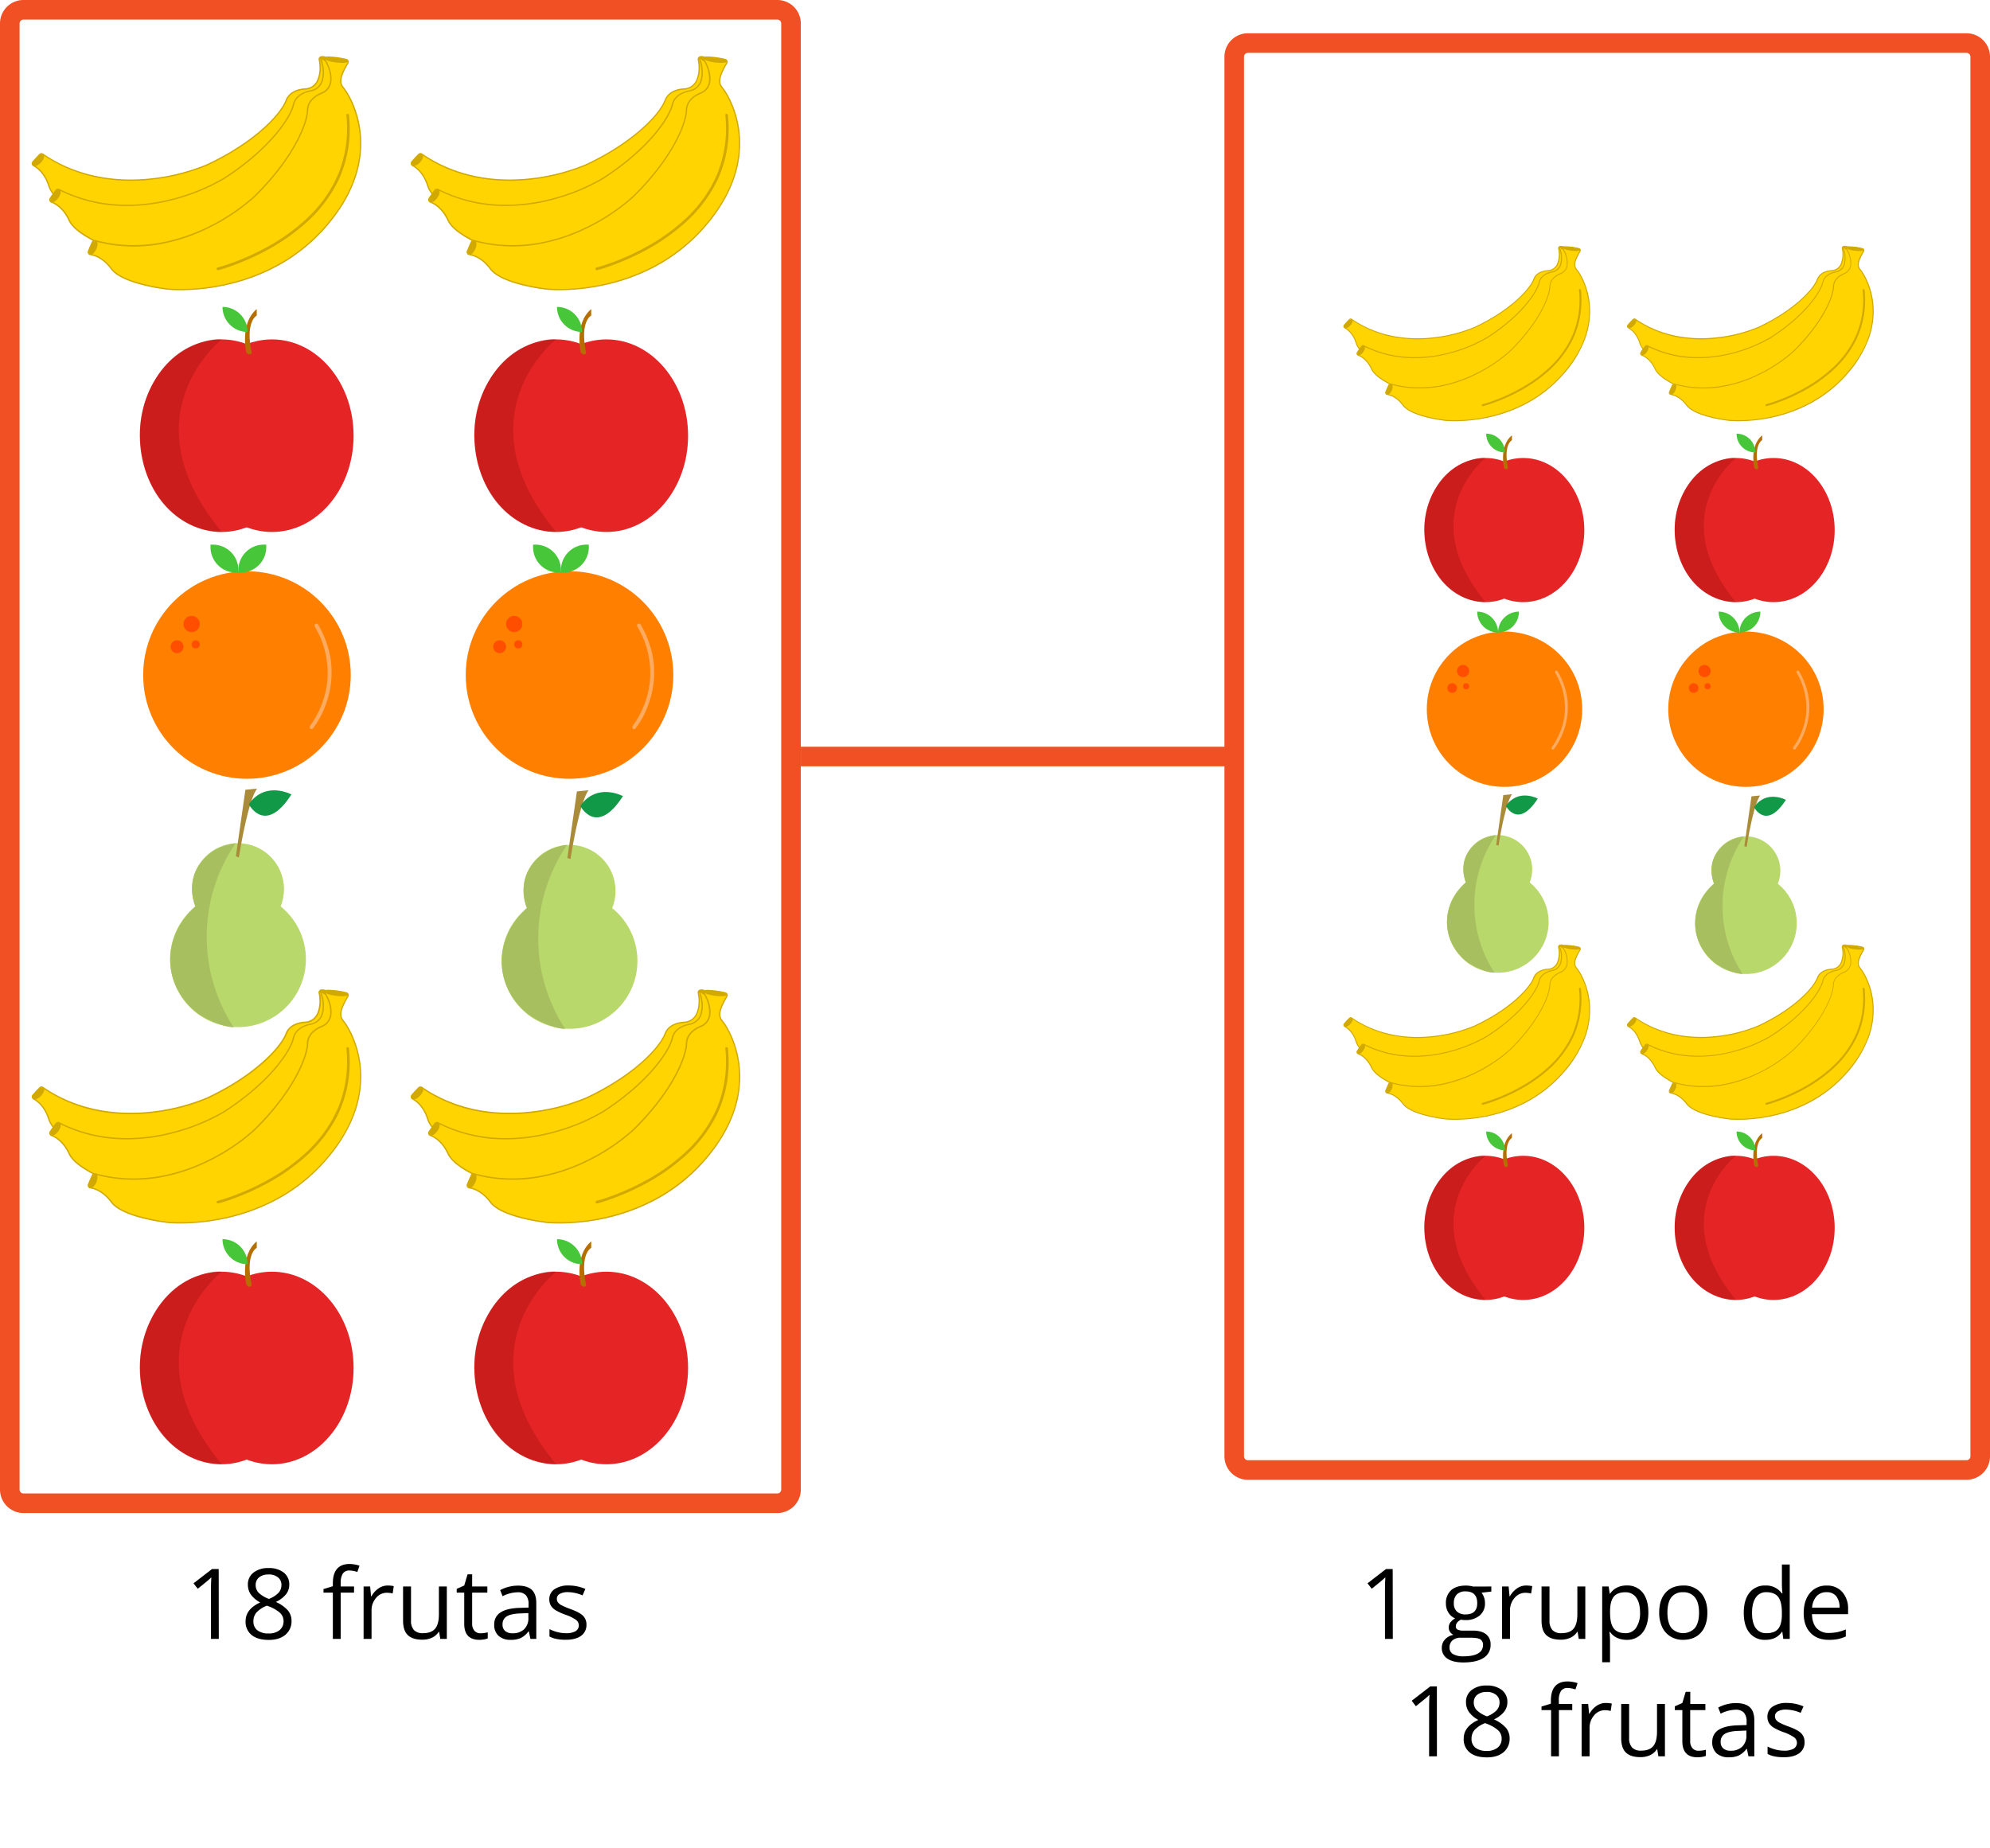 <svg id="Layer_1" data-name="Layer 1" xmlns="http://www.w3.org/2000/svg" viewBox="0 0 1016.36 944.12"><defs><style>.cls-1{fill:#f05023;}.cls-2{fill:none;stroke:#f05023;stroke-miterlimit:10;stroke-width:10px;}.cls-3{fill:#ffd400;}.cls-4{fill:#d1a900;}.cls-5{fill:#e52525;}.cls-6{fill:#b56f00;}.cls-7{fill:#46c638;}.cls-8{fill:#910a0a;opacity:0.3;}.cls-9{fill:#ff7f00;}.cls-10{fill:#ffab5f;}.cls-11{fill:#ff4e00;}.cls-12{fill:#b9d86c;}.cls-13{fill:#aa8b39;}.cls-14{fill:#129948;}.cls-15{fill:#a8bf60;}</style></defs><title>Fruta_Glosa_18</title><path class="cls-1" d="M397,10a2,2,0,0,1,2,2V760.89a2,2,0,0,1-2,2H12a2,2,0,0,1-2-2V12a2,2,0,0,1,2-2H397m0-10H12A12,12,0,0,0,0,12V760.89a12,12,0,0,0,12,12H397a12,12,0,0,0,12-12V12A12,12,0,0,0,397,0Z"/><path class="cls-1" d="M1004.36,27a2,2,0,0,1,2,2V743.9a2,2,0,0,1-2,2h-367a2,2,0,0,1-2-2V29a2,2,0,0,1,2-2h367m0-10h-367a12,12,0,0,0-12,12V743.9a12,12,0,0,0,12,12h367a12,12,0,0,0,12-12V29a12,12,0,0,0-12-12Z"/><line class="cls-2" x1="409" y1="386.45" x2="633.84" y2="386.45"/><path d="M111.75,837.17h-4V811.73q0-3.18.19-6c-.34.35-.72.7-1.14,1.08s-2.36,2-5.81,4.76l-2.15-2.78,9.45-7.3h3.41Z"/><path d="M137.14,801a12.11,12.11,0,0,1,7.74,2.27,7.58,7.58,0,0,1,2.86,6.28,7.82,7.82,0,0,1-1.64,4.81,14.45,14.45,0,0,1-5.22,3.95,17.66,17.66,0,0,1,6.18,4.36,8.2,8.2,0,0,1,1.83,5.29,8.88,8.88,0,0,1-3.1,7.09c-2.07,1.76-4.9,2.65-8.5,2.65q-5.72,0-8.79-2.51a8.6,8.6,0,0,1-3.07-7.09q0-6.12,7.47-9.54a13.75,13.75,0,0,1-4.84-4.12,8.78,8.78,0,0,1-1.46-4.94,7.51,7.51,0,0,1,2.87-6.19A11.87,11.87,0,0,1,137.14,801Zm-7.71,27.2a5.55,5.55,0,0,0,2,4.57,8.93,8.93,0,0,0,5.72,1.63,8.53,8.53,0,0,0,5.67-1.71,5.8,5.8,0,0,0,2-4.69,5.72,5.72,0,0,0-1.9-4.21,19.3,19.3,0,0,0-6.64-3.57,14.38,14.38,0,0,0-5.27,3.45A6.65,6.65,0,0,0,129.43,828.16Zm7.67-23.9a7.23,7.23,0,0,0-4.79,1.46,4.88,4.88,0,0,0-1.73,3.91,5.6,5.6,0,0,0,1.44,3.86,15,15,0,0,0,5.32,3.22,13.3,13.3,0,0,0,4.94-3.15,5.82,5.82,0,0,0,1.46-3.93,4.82,4.82,0,0,0-1.77-3.92A7.46,7.46,0,0,0,137.1,804.26Z"/><path d="M180.82,813.56H174v23.61h-4V813.56h-4.79v-1.83l4.79-1.47v-1.48q0-9.87,8.62-9.87a17.82,17.82,0,0,1,5,.86L182.51,803a13.57,13.57,0,0,0-4-.75,3.9,3.9,0,0,0-3.39,1.52,8.55,8.55,0,0,0-1.1,4.9v1.73h6.81Z"/><path d="M197.91,809.92a15.54,15.54,0,0,1,3.2.3l-.56,3.76a13.53,13.53,0,0,0-2.93-.37,7.13,7.13,0,0,0-5.56,2.64,9.62,9.62,0,0,0-2.3,6.56v14.36H185.7V810.41h3.35l.46,5h.2a11.72,11.72,0,0,1,3.59-4A8,8,0,0,1,197.91,809.92Z"/><path d="M209.92,810.41v17.36a7,7,0,0,0,1.49,4.88,6.07,6.07,0,0,0,4.67,1.61q4.18,0,6.14-2.29t1.94-7.5V810.41h4.05v26.76h-3.35l-.58-3.59h-.22a8,8,0,0,1-3.46,3,11.59,11.59,0,0,1-5,1c-3.25,0-5.69-.78-7.31-2.32s-2.43-4-2.43-7.42V810.41Z"/><path d="M245.45,834.31a12.76,12.76,0,0,0,2.07-.16,11.33,11.33,0,0,0,1.59-.33v3.1a7.17,7.17,0,0,1-1.94.53,14.53,14.53,0,0,1-2.31.21q-7.77,0-7.76-8.18V813.56h-3.84v-1.95l3.84-1.69,1.7-5.71h2.35v6.2h7.76v3.15h-7.76v15.75A5.39,5.39,0,0,0,242.3,833,4,4,0,0,0,245.45,834.31Z"/><path d="M270.91,837.17l-.81-3.81h-.19a11.4,11.4,0,0,1-4,3.41,12.28,12.28,0,0,1-5,.89,9,9,0,0,1-6.24-2,7.48,7.48,0,0,1-2.26-5.84q0-8.1,13-8.49l4.54-.15v-1.66a6.8,6.8,0,0,0-1.36-4.65,5.57,5.57,0,0,0-4.33-1.5,17.64,17.64,0,0,0-7.57,2l-1.24-3.1a18.85,18.85,0,0,1,4.33-1.69,18.59,18.59,0,0,1,4.72-.61c3.19,0,5.56.71,7.09,2.13s2.31,3.68,2.31,6.81v18.26Zm-9.16-2.86a8.24,8.24,0,0,0,5.95-2.07,7.69,7.69,0,0,0,2.16-5.81V824l-4.05.17c-3.23.11-5.55.62-7,1.5a4.53,4.53,0,0,0-2.14,4.14,4.16,4.16,0,0,0,1.33,3.34A5.5,5.5,0,0,0,261.75,834.31Z"/><path d="M299.52,829.87a6.71,6.71,0,0,1-2.78,5.76q-2.79,2-7.81,2-5.32,0-8.3-1.69v-3.76a19.76,19.76,0,0,0,4.13,1.54,17.09,17.09,0,0,0,4.26.56,9.74,9.74,0,0,0,4.89-1,3.48,3.48,0,0,0,.35-5.76,21.21,21.21,0,0,0-5.28-2.63,28.75,28.75,0,0,1-5.32-2.43,7.27,7.27,0,0,1-2.34-2.35,6.18,6.18,0,0,1-.77-3.15,6,6,0,0,1,2.66-5.17,12.43,12.43,0,0,1,7.3-1.89,21.41,21.41,0,0,1,8.45,1.76l-1.44,3.3a19.35,19.35,0,0,0-7.3-1.66,8.45,8.45,0,0,0-4.35.9,2.8,2.8,0,0,0-1.46,2.49,3,3,0,0,0,.55,1.83,5.26,5.26,0,0,0,1.77,1.44,38.18,38.18,0,0,0,4.69,2c3.17,1.15,5.32,2.32,6.43,3.49A6.17,6.17,0,0,1,299.52,829.87Z"/><path d="M711.35,837.17h-4V811.73q0-3.18.19-6c-.34.35-.72.7-1.15,1.08s-2.36,2-5.81,4.76l-2.14-2.78,9.44-7.3h3.42Z"/><path d="M761.67,810.41V813l-5,.59a8.15,8.15,0,0,1,1.22,2.23,8.51,8.51,0,0,1,.54,3.12,7.87,7.87,0,0,1-2.69,6.27,10.83,10.83,0,0,1-7.37,2.35,12.39,12.39,0,0,1-2.25-.2q-2.58,1.36-2.58,3.44a1.76,1.76,0,0,0,.9,1.63,6.61,6.61,0,0,0,3.1.52h4.74q4.33,0,6.68,1.83a6.38,6.38,0,0,1,2.33,5.32,7.6,7.6,0,0,1-3.57,6.78q-3.56,2.32-10.4,2.33-5.25,0-8.09-1.95a6.31,6.31,0,0,1-2.85-5.52,6.14,6.14,0,0,1,1.57-4.22,7.9,7.9,0,0,1,4.39-2.42,4.25,4.25,0,0,1-1.72-1.44,3.84,3.84,0,0,1-.7-2.27,4.28,4.28,0,0,1,.79-2.57,8.19,8.19,0,0,1,2.46-2.12,7.27,7.27,0,0,1-3.38-2.9,8.56,8.56,0,0,1-1.31-4.69,8.67,8.67,0,0,1,2.64-6.78c1.76-1.58,4.25-2.38,7.47-2.38a13.74,13.74,0,0,1,3.78.49Zm-21.34,31.25a3.64,3.64,0,0,0,1.83,3.3,10.09,10.09,0,0,0,5.25,1.12q5.1,0,7.56-1.53a4.66,4.66,0,0,0,2.45-4.13,3.29,3.29,0,0,0-1.34-3c-.9-.56-2.58-.84-5.06-.84h-4.86a6.38,6.38,0,0,0-4.29,1.32A4.7,4.7,0,0,0,740.33,841.66Zm2.2-22.68a5.48,5.48,0,0,0,1.58,4.25,6.36,6.36,0,0,0,4.42,1.44q5.94,0,5.94-5.76,0-6-6-6a6,6,0,0,0-4.39,1.53A6.19,6.19,0,0,0,742.53,819Z"/><path d="M779.37,809.92a15.54,15.54,0,0,1,3.2.3L782,814a13.38,13.38,0,0,0-2.92-.37,7.13,7.13,0,0,0-5.56,2.64,9.57,9.57,0,0,0-2.31,6.56v14.36h-4.05V810.41h3.35l.46,5h.19a11.82,11.82,0,0,1,3.59-4A8,8,0,0,1,779.37,809.92Z"/><path d="M791.38,810.41v17.36a7,7,0,0,0,1.49,4.88,6,6,0,0,0,4.66,1.61q4.2,0,6.14-2.29c1.3-1.53,1.94-4,1.94-7.5V810.41h4.06v26.76h-3.35l-.58-3.59h-.22a8.1,8.1,0,0,1-3.46,3,11.59,11.59,0,0,1-5,1c-3.26,0-5.69-.78-7.31-2.32s-2.43-4-2.43-7.42V810.41Z"/><path d="M830.71,837.66a11.46,11.46,0,0,1-4.77-1,9,9,0,0,1-3.63-3H822a34.9,34.9,0,0,1,.29,4.44v11h-4V810.41h3.3l.56,3.66h.19A9.45,9.45,0,0,1,826,810.9a11.06,11.06,0,0,1,4.76-1,9.91,9.91,0,0,1,8.22,3.64q2.9,3.65,2.89,10.21T838.88,834A9.93,9.93,0,0,1,830.71,837.66Zm-.58-24.3q-4.11,0-5.94,2.28t-1.88,7.22v.91c0,3.76.63,6.44,1.88,8.06s3.27,2.43,6,2.43a6.29,6.29,0,0,0,5.44-2.8,13.35,13.35,0,0,0,2-7.74q0-5-2-7.68A6.5,6.5,0,0,0,830.13,813.36Z"/><path d="M872,823.77q0,6.54-3.3,10.21t-9.11,3.68a12,12,0,0,1-6.37-1.69,11.13,11.13,0,0,1-4.3-4.83,16.84,16.84,0,0,1-1.51-7.37c0-4.37,1.09-7.76,3.27-10.2s5.21-3.65,9.08-3.65a11.33,11.33,0,0,1,8.93,3.74Q872,817.4,872,823.77Zm-20.39,0c0,3.41.68,6,2,7.81a8.15,8.15,0,0,0,12.07,0q2.07-2.67,2.07-7.82c0-3.41-.69-6-2.07-7.76a7.25,7.25,0,0,0-6.09-2.65,7.13,7.13,0,0,0-6,2.62Q851.62,818.59,851.61,823.77Z"/><path d="M910.3,833.58h-.22q-2.8,4.08-8.4,4.08a9.92,9.92,0,0,1-8.16-3.59q-2.92-3.59-2.92-10.21t2.93-10.28a9.85,9.85,0,0,1,8.15-3.66,9.72,9.72,0,0,1,8.35,4h.32l-.17-1.93-.1-1.88V799.18h4v38h-3.29Zm-8.1.68c2.76,0,4.77-.75,6-2.26s1.87-3.93,1.87-7.28v-.86c0-3.79-.63-6.5-1.89-8.11s-3.28-2.43-6-2.43a6.2,6.2,0,0,0-5.46,2.77q-1.89,2.76-1.89,7.82c0,3.42.62,6,1.88,7.74A6.36,6.36,0,0,0,902.2,834.26Z"/><path d="M934,837.66q-5.92,0-9.36-3.62t-3.43-10q0-6.46,3.18-10.28a10.6,10.6,0,0,1,8.56-3.81,10.11,10.11,0,0,1,8,3.31,12.71,12.71,0,0,1,2.93,8.73v2.56H925.44q.12,4.71,2.38,7.16a8.24,8.24,0,0,0,6.36,2.44,21.59,21.59,0,0,0,8.54-1.81v3.61a20.61,20.61,0,0,1-4.06,1.33A22.72,22.72,0,0,1,934,837.66Zm-1.1-24.34a6.62,6.62,0,0,0-5.14,2.1,9.66,9.66,0,0,0-2.25,5.81h14a8.92,8.92,0,0,0-1.7-5.88A6,6,0,0,0,932.93,813.32Z"/><path d="M733.89,897.17h-4V871.73q0-3.18.2-6c-.35.35-.73.7-1.15,1.08s-2.36,2-5.81,4.76L721,868.78l9.45-7.3h3.42Z"/><path d="M759.28,861a12.1,12.1,0,0,1,7.73,2.27,7.58,7.58,0,0,1,2.86,6.28,7.81,7.81,0,0,1-1.63,4.81,14.49,14.49,0,0,1-5.23,3.95,17.66,17.66,0,0,1,6.18,4.36,8.2,8.2,0,0,1,1.83,5.29,8.85,8.85,0,0,1-3.1,7.09c-2.07,1.76-4.9,2.65-8.5,2.65q-5.71,0-8.79-2.51a8.6,8.6,0,0,1-3.07-7.09q0-6.12,7.47-9.54a13.75,13.75,0,0,1-4.84-4.12,8.78,8.78,0,0,1-1.46-4.94,7.51,7.51,0,0,1,2.87-6.19A11.88,11.88,0,0,1,759.28,861Zm-7.72,27.2a5.55,5.55,0,0,0,2,4.57,8.94,8.94,0,0,0,5.73,1.63,8.52,8.52,0,0,0,5.66-1.71,5.8,5.8,0,0,0,2-4.69,5.72,5.72,0,0,0-1.9-4.21,19.3,19.3,0,0,0-6.64-3.57,14.38,14.38,0,0,0-5.27,3.45A6.7,6.7,0,0,0,751.56,888.16Zm7.67-23.9a7.23,7.23,0,0,0-4.79,1.46,4.88,4.88,0,0,0-1.73,3.91,5.6,5.6,0,0,0,1.44,3.86,15,15,0,0,0,5.32,3.22,13.3,13.3,0,0,0,4.94-3.15,5.82,5.82,0,0,0,1.46-3.93,4.82,4.82,0,0,0-1.77-3.92A7.46,7.46,0,0,0,759.23,864.26Z"/><path d="M803,873.56h-6.81v23.61h-4V873.56H787.3v-1.83l4.79-1.47v-1.48q0-9.87,8.62-9.87a17.82,17.82,0,0,1,5,.86L804.64,863a13.52,13.52,0,0,0-4-.75,3.9,3.9,0,0,0-3.39,1.52,8.55,8.55,0,0,0-1.1,4.9v1.73H803Z"/><path d="M820,869.92a15.48,15.48,0,0,1,3.2.3l-.56,3.76a13.46,13.46,0,0,0-2.93-.37,7.1,7.1,0,0,0-5.55,2.64,9.57,9.57,0,0,0-2.31,6.56v14.36h-4.06V870.41h3.35l.46,5h.2a11.72,11.72,0,0,1,3.59-4A8,8,0,0,1,820,869.92Z"/><path d="M832.05,870.41v17.36a7,7,0,0,0,1.49,4.88,6.07,6.07,0,0,0,4.67,1.61c2.8,0,4.84-.76,6.14-2.29s1.94-4,1.94-7.5V870.41h4.05v26.76H847l-.59-3.59h-.22a8.08,8.08,0,0,1-3.45,3,11.66,11.66,0,0,1-5,1c-3.25,0-5.69-.78-7.31-2.32s-2.43-4-2.43-7.42V870.41Z"/><path d="M867.58,894.31a12.76,12.76,0,0,0,2.07-.16,11.33,11.33,0,0,0,1.59-.33v3.1a7.17,7.17,0,0,1-1.94.53,14.53,14.53,0,0,1-2.31.21q-7.75,0-7.76-8.18V873.56h-3.84v-1.95l3.84-1.69,1.71-5.71h2.34v6.2H871v3.15h-7.76v15.75a5.39,5.39,0,0,0,1.15,3.71A4,4,0,0,0,867.58,894.31Z"/><path d="M893,897.17l-.8-3.81H892a11.4,11.4,0,0,1-4,3.41,12.24,12.24,0,0,1-5,.89,9,9,0,0,1-6.24-2,7.52,7.52,0,0,1-2.26-5.84q0-8.1,13-8.49l4.54-.15v-1.66a6.74,6.74,0,0,0-1.36-4.65,5.56,5.56,0,0,0-4.33-1.5,17.64,17.64,0,0,0-7.57,2l-1.24-3.1a19,19,0,0,1,4.33-1.69,18.64,18.64,0,0,1,4.72-.61q4.79,0,7.1,2.13t2.3,6.81v18.26Zm-9.15-2.86a8.23,8.23,0,0,0,5.94-2.07,7.69,7.69,0,0,0,2.16-5.81V884l-4,.17c-3.22.11-5.55.62-7,1.5a4.53,4.53,0,0,0-2.14,4.14,4.16,4.16,0,0,0,1.33,3.34A5.51,5.51,0,0,0,883.89,894.31Z"/><path d="M921.65,889.87a6.69,6.69,0,0,1-2.78,5.76q-2.79,2-7.81,2-5.32,0-8.3-1.69v-3.76a19.64,19.64,0,0,0,4.14,1.54,17,17,0,0,0,4.26.56,9.73,9.73,0,0,0,4.88-1,3.48,3.48,0,0,0,.35-5.76,21.21,21.21,0,0,0-5.28-2.63,28.27,28.27,0,0,1-5.31-2.43,7.31,7.31,0,0,1-2.35-2.35,6.18,6.18,0,0,1-.77-3.15,6,6,0,0,1,2.66-5.17,12.44,12.44,0,0,1,7.31-1.89,21.36,21.36,0,0,1,8.44,1.76l-1.44,3.3a19.31,19.31,0,0,0-7.3-1.66,8.39,8.39,0,0,0-4.34.9,2.79,2.79,0,0,0-1.47,2.49,3,3,0,0,0,.55,1.83,5.36,5.36,0,0,0,1.77,1.44,38.18,38.18,0,0,0,4.69,2c3.17,1.15,5.32,2.32,6.43,3.49A6.12,6.12,0,0,1,921.65,889.87Z"/><path class="cls-3" d="M163.1,30.5c.5,2.41,1,6.83-.94,10.85a7.39,7.39,0,0,1-6.26,4.11c-3.18.19-8,1.27-9.76,5.9-2.73,7.17-16,21.42-40.28,32.83,0,0-45.58,20.87-83.95-5.43a1.22,1.22,0,0,0-1.6.18l-3.45,3.73a1.24,1.24,0,0,0,.32,1.92C19.24,85.71,22.92,88.53,25,95c3,9.38,24.09,19.34,24.09,19.34s42.92,20.15,84.86-3,35.81-57.77,33.26-64.87c-.94-2.61-.75-5.2,6.27-11.11a1.23,1.23,0,0,0-.15-2,43.28,43.28,0,0,0-8.62-4.3A1.23,1.23,0,0,0,163.1,30.5Z"/><path class="cls-4" d="M89.72,122.84a105.55,105.55,0,0,1-14-1,101.42,101.42,0,0,1-26.8-7.2c-.87-.41-21.31-10.13-24.27-19.55C22.63,88.72,19,86,17,84.89a1.59,1.59,0,0,1-.8-1.13,1.53,1.53,0,0,1,.4-1.32l3.44-3.73a1.57,1.57,0,0,1,2-.23C41.83,92,63.52,92.76,78.23,91a102.24,102.24,0,0,0,27.49-7.12C130.46,72.24,143.26,58,145.83,51.24c1.87-4.92,7.1-6,10-6.12a7,7,0,0,0,6-3.92c1.9-4,1.39-8.36.92-10.63h0a1.55,1.55,0,0,1,.47-1.48,1.58,1.58,0,0,1,1.54-.34,44.06,44.06,0,0,1,8.7,4.34,1.58,1.58,0,0,1,.74,1.22,1.55,1.55,0,0,1-.55,1.32c-7.13,6-7,8.41-6.18,10.74,1.55,4.3,3.31,14.74.07,26.61a54.35,54.35,0,0,1-10.12,19.67c-5.79,7.24-13.64,13.64-23.35,19A89.38,89.38,0,0,1,103,121.94,97.27,97.27,0,0,1,89.72,122.84ZM21.22,78.89a.87.87,0,0,0-.66.28L17.11,82.9a.86.86,0,0,0-.22.75.85.85,0,0,0,.46.64c2.07,1.13,5.85,4,7.94,10.65,2.88,9.13,23.7,19,23.91,19.14a101,101,0,0,0,26.63,7.14c14.52,2,36.35,1.76,57.93-10.16,17.75-9.81,28.9-22.68,33.15-38.26,3.19-11.71,1.47-22,0-26.2-1.1-3.05-.41-5.78,6.37-11.49a.9.9,0,0,0,.32-.75.93.93,0,0,0-.42-.69,43.38,43.38,0,0,0-8.55-4.27.89.89,0,0,0-.88.19.86.86,0,0,0-.27.84h0c.49,2.35,1,6.92-1,11.06a7.71,7.71,0,0,1-6.54,4.31c-3.4.2-7.81,1.34-9.46,5.68-2.61,6.85-15.53,21.29-40.46,33a102.43,102.43,0,0,1-27.69,7.18A92,92,0,0,1,51.15,91,75.28,75.28,0,0,1,21.72,79,.91.91,0,0,0,21.22,78.89Z"/><path class="cls-4" d="M76.33,113.54c2.52.21,5.08.21,7.61.18a128.8,128.8,0,0,0,18.8-1.61,102.69,102.69,0,0,0,23.64-6.61,70.56,70.56,0,0,0,22.49-14.74,61.6,61.6,0,0,0,15.37-25.94c.42-1.39.8-2.79,1.14-4.21.2-.84-1.11-1.2-1.31-.36a62,62,0,0,1-14,27.32,67,67,0,0,1-21.85,15.66,97.73,97.73,0,0,1-23.47,7.17,125.58,125.58,0,0,1-19.25,1.94q-3.08.07-6.14,0c-1,0-1.94-.18-2.88-.14a.29.29,0,0,1-.13,0c-.87-.07-.86,1.28,0,1.36Z"/><ellipse class="cls-4" cx="19.67" cy="81.79" rx="3.82" ry="1.76" transform="translate(-53.24 39.82) rotate(-46.55)"/><ellipse class="cls-4" cx="168.65" cy="32.06" rx="1.25" ry="5.88" transform="translate(66.61 170.12) rotate(-64.29)"/><path class="cls-3" d="M163.92,30.63a17.5,17.5,0,0,1,.48,10.88,7.38,7.38,0,0,1-5.67,4.89c-3.14.6-7.77,2.3-8.92,7.12C148,61,136.7,76.83,114.13,91.29c0,0-42.49,26.61-83.95,5.5a1.22,1.22,0,0,0-1.56.39l-2.93,4.14a1.22,1.22,0,0,0,.56,1.86c2.19.84,6.2,3.16,9.08,9.36,4.14,8.92,26.39,16,26.39,16s45.17,14.41,83.75-14S173.49,52.65,170,46c-1.28-2.47-1.42-5.06,4.78-11.83a1.23,1.23,0,0,0-.41-1.95,43.56,43.56,0,0,0-9.1-3.15A1.23,1.23,0,0,0,163.92,30.63Z"/><path class="cls-4" d="M89.47,132.58h-.34a101.18,101.18,0,0,1-27.51-3.67c-.92-.29-22.44-7.28-26.6-16.23-2.84-6.11-6.79-8.37-8.89-9.18a1.55,1.55,0,0,1-.94-1,1.59,1.59,0,0,1,.22-1.37L28.34,97a1.58,1.58,0,0,1,2-.49c21.32,10.85,42.91,8.78,57.27,5.14A102.32,102.32,0,0,0,114,91c23-14.74,33.87-30.54,35.53-37.56,1.22-5.13,6.28-6.82,9.18-7.37a7,7,0,0,0,5.41-4.67c1.37-4.18.3-8.47-.47-10.66h0a1.56,1.56,0,0,1,.28-1.52,1.61,1.61,0,0,1,1.49-.54,43.85,43.85,0,0,1,9.18,3.18,1.58,1.58,0,0,1,.52,2.49c-6.29,6.87-5.86,9.25-4.73,11.45,2.09,4.06,5.18,14.19,3.52,26.37A54.24,54.24,0,0,1,166.37,93c-4.8,7.93-11.76,15.29-20.69,21.87a89.53,89.53,0,0,1-29.48,14.23A101.19,101.19,0,0,1,89.47,132.58ZM29.63,97a.9.9,0,0,0-.74.38L26,101.51a.9.9,0,0,0-.13.78.92.92,0,0,0,.54.58c2.2.84,6.33,3.2,9.26,9.52,4,8.69,26,15.81,26.19,15.88a100.83,100.83,0,0,0,27.33,3.64c14.65,0,36.27-3,56.12-17.6,16.33-12,25.72-26.23,27.92-42.23,1.64-12-1.4-22-3.45-26-1.48-2.88-1.15-5.68,4.83-12.22a.9.9,0,0,0-.29-1.41,43.43,43.43,0,0,0-9-3.13.89.89,0,0,0-.85.31.87.87,0,0,0-.16.86h0c.79,2.27,1.91,6.73.48,11.09a7.7,7.7,0,0,1-5.93,5.12c-3.35.64-7.57,2.35-8.65,6.86-1.69,7.13-12.63,23.13-35.83,38a102.93,102.93,0,0,1-26.53,10.71,91.82,91.82,0,0,1-27,2.89A75.08,75.08,0,0,1,30,97.09,1,1,0,0,0,29.63,97Z"/><path class="cls-4" d="M88.57,124.22c2.56-.11,5.12-.45,7.66-.81a126.53,126.53,0,0,0,18.36-4,103.5,103.5,0,0,0,22.65-9.63A70.54,70.54,0,0,0,157.65,92.2a61.71,61.71,0,0,0,11.89-27.91c.22-1.39.4-2.78.55-4.19.09-.86-1.26-.85-1.35,0A62,62,0,0,1,158.36,89a66.78,66.78,0,0,1-19.65,18.34,97.81,97.81,0,0,1-22.31,10.13,125.87,125.87,0,0,1-18.78,4.42c-3,.47-6,.62-8.93,1h-.12c-.87,0-.88,1.4,0,1.35Z"/><ellipse class="cls-4" cx="28.35" cy="100.09" rx="3.82" ry="1.76" transform="translate(-69.28 64.19) rotate(-54)"/><ellipse class="cls-4" cx="169.63" cy="31.46" rx="1.25" ry="5.88" transform="translate(86.61 182.7) rotate(-71.74)"/><path class="cls-3" d="M166.26,31.06c1.27,2.12,3.17,6.13,2.67,10.56a7.35,7.35,0,0,1-4.56,5.93c-3,1.23-7.14,3.83-7.29,8.78-.22,7.67-8.12,25.49-27.29,44.22,0,0-36.22,34.66-81.1,22.39a1.23,1.23,0,0,0-1.45.7l-2,4.64a1.24,1.24,0,0,0,.93,1.72c2.31.38,6.71,1.83,10.78,7.32,5.87,7.89,29.1,10.37,29.1,10.37s47.15,5,79.18-30.68,14.89-66.32,10.15-72.18c-1.74-2.17-2.4-4.67,2.29-12.56a1.23,1.23,0,0,0-.79-1.83,44.09,44.09,0,0,0-9.56-1.24A1.23,1.23,0,0,0,166.26,31.06Z"/><path class="cls-4" d="M92.05,148.26c-3.78,0-6-.23-6.06-.23-1-.1-23.45-2.59-29.34-10.51-4-5.41-8.34-6.82-10.56-7.19a1.55,1.55,0,0,1-1.13-.8,1.53,1.53,0,0,1-.06-1.38l2-4.65a1.58,1.58,0,0,1,1.85-.89c23.07,6.31,43.8-.08,57.12-6.56a102.41,102.41,0,0,0,23.65-15.75c19.56-19.1,27-36.77,27.19-44,.16-5.26,4.77-8,7.5-9.08a7,7,0,0,0,4.35-5.66c.5-4.37-1.43-8.36-2.62-10.34a1.54,1.54,0,0,1,0-1.55,1.57,1.57,0,0,1,1.34-.83,44.08,44.08,0,0,1,9.64,1.25,1.57,1.57,0,0,1,1,2.33c-4.76,8-3.87,10.25-2.31,12.17,2.87,3.56,7.95,12.85,8.79,25.12a54.45,54.45,0,0,1-3.12,21.9c-3.09,8.75-8.42,17.36-15.84,25.61a89.2,89.2,0,0,1-26,19.91,101.4,101.4,0,0,1-25.8,8.9A109.56,109.56,0,0,1,92.05,148.26Zm-43.68-25a.92.92,0,0,0-.82.54l-2,4.65a.91.91,0,0,0,0,.79.9.9,0,0,0,.65.45c2.32.38,6.84,1.86,11,7.45,5.71,7.69,28.64,10.22,28.87,10.25a101.2,101.2,0,0,0,27.5-2c14.35-2.92,34.91-10.26,51.39-28.59,13.56-15.09,19.88-30.9,18.78-47-.82-12.11-5.82-21.25-8.64-24.74-2-2.52-2.27-5.33,2.26-12.94a.92.92,0,0,0,.05-.81.88.88,0,0,0-.62-.52,43.72,43.72,0,0,0-9.48-1.23.92.92,0,0,0-.77.47.89.89,0,0,0,0,.88c1.24,2.06,3.23,6.2,2.72,10.77a7.72,7.72,0,0,1-4.77,6.21c-3.16,1.3-6.94,3.83-7.08,8.47-.22,7.32-7.69,25.2-27.4,44.45a103.08,103.08,0,0,1-23.81,15.86A91.85,91.85,0,0,1,80.35,125a75.38,75.38,0,0,1-31.75-1.68A.59.59,0,0,0,48.37,123.23Z"/><path class="cls-4" d="M111.47,138c2.45-.63,4.86-1.46,7.24-2.32A128.78,128.78,0,0,0,135.94,128a103.34,103.34,0,0,0,20.16-14,70.42,70.42,0,0,0,16.45-21.29,61.74,61.74,0,0,0,6-29.67c-.06-1.41-.16-2.83-.3-4.24-.09-.86-1.44-.87-1.36,0a62,62,0,0,1-4.26,30.4,67.07,67.07,0,0,1-15.49,22,98.26,98.26,0,0,1-19.82,14.48,125.38,125.38,0,0,1-17.55,8.16c-1.92.72-3.85,1.39-5.81,2-.91.28-1.88.48-2.77.81a.53.53,0,0,1-.12,0,.68.68,0,0,0,.36,1.31Z"/><ellipse class="cls-4" cx="47.57" cy="126.54" rx="3.82" ry="1.76" transform="translate(-87.33 117.78) rotate(-65.68)"/><ellipse class="cls-4" cx="172.02" cy="30.72" rx="1.25" ry="5.88" transform="translate(121.82 198.1) rotate(-83.43)"/><path class="cls-3" d="M163.1,507.28c.5,2.41,1,6.83-.94,10.84a7.38,7.38,0,0,1-6.26,4.12c-3.18.18-8,1.27-9.76,5.9-2.73,7.17-16,21.42-40.28,32.82,0,0-45.58,20.88-83.95-5.42a1.22,1.22,0,0,0-1.6.18l-3.45,3.73a1.24,1.24,0,0,0,.32,1.92c2.06,1.12,5.74,3.93,7.79,10.45,3,9.38,24.09,19.34,24.09,19.34s42.92,20.14,84.86-3,35.81-57.78,33.26-64.87c-.94-2.61-.75-5.2,6.27-11.11a1.23,1.23,0,0,0-.15-2,43.28,43.28,0,0,0-8.62-4.3A1.23,1.23,0,0,0,163.1,507.28Z"/><path class="cls-4" d="M89.72,599.62a105.55,105.55,0,0,1-14-1,101.42,101.42,0,0,1-26.8-7.2c-.87-.41-21.31-10.13-24.27-19.55-2-6.42-5.65-9.18-7.63-10.25a1.59,1.59,0,0,1-.8-1.13,1.53,1.53,0,0,1,.4-1.32l3.44-3.73a1.57,1.57,0,0,1,2-.23c19.73,13.53,41.42,14.27,56.13,12.52a102.24,102.24,0,0,0,27.49-7.12c24.74-11.64,37.54-25.9,40.11-32.64,1.87-4.92,7.1-5.95,10-6.12a7,7,0,0,0,6-3.92c1.9-4,1.39-8.37.92-10.63h0a1.55,1.55,0,0,1,.47-1.48,1.58,1.58,0,0,1,1.54-.34,44.06,44.06,0,0,1,8.7,4.34,1.58,1.58,0,0,1,.74,1.22,1.55,1.55,0,0,1-.55,1.32c-7.13,6-7,8.41-6.18,10.74,1.55,4.3,3.31,14.74.07,26.61a54.35,54.35,0,0,1-10.12,19.67c-5.79,7.24-13.64,13.63-23.35,19A89.38,89.38,0,0,1,103,598.72,97.27,97.27,0,0,1,89.72,599.62Zm-68.5-44a.88.88,0,0,0-.66.29l-3.45,3.73a.89.89,0,0,0,.24,1.39c2.07,1.12,5.85,4,7.94,10.65,2.88,9.13,23.7,19,23.91,19.14A101,101,0,0,0,75.83,598c14.52,1.94,36.35,1.76,57.93-10.16,17.75-9.81,28.9-22.68,33.15-38.26,3.19-11.71,1.47-22,0-26.2-1.1-3-.41-5.78,6.37-11.49a.89.89,0,0,0-.1-1.44,43.38,43.38,0,0,0-8.55-4.27.89.89,0,0,0-.88.19.86.86,0,0,0-.27.84h0c.49,2.35,1,6.91-1,11.06a7.71,7.71,0,0,1-6.54,4.31c-3.4.2-7.81,1.34-9.46,5.68-2.61,6.85-15.53,21.29-40.46,33a102.87,102.87,0,0,1-27.69,7.18,92,92,0,0,1-27.16-.63,75.43,75.43,0,0,1-29.43-12A.85.85,0,0,0,21.22,555.66Z"/><path class="cls-4" d="M76.33,590.32c2.52.21,5.08.21,7.61.18a127.44,127.44,0,0,0,18.8-1.62,102.17,102.17,0,0,0,23.64-6.6,70.56,70.56,0,0,0,22.49-14.74,61.66,61.66,0,0,0,15.37-25.94c.42-1.39.8-2.79,1.14-4.21.2-.84-1.11-1.2-1.31-.36a62,62,0,0,1-14,27.32A67,67,0,0,1,128.2,580a98.18,98.18,0,0,1-23.47,7.17,125.58,125.58,0,0,1-19.25,1.94q-3.08.07-6.14,0c-1,0-1.94-.19-2.88-.14h-.13c-.87-.07-.86,1.28,0,1.36Z"/><ellipse class="cls-4" cx="19.67" cy="558.57" rx="3.82" ry="1.76" transform="translate(-399.35 188.69) rotate(-46.55)"/><ellipse class="cls-4" cx="168.65" cy="508.84" rx="1.25" ry="5.88" transform="translate(-362.99 440.1) rotate(-64.29)"/><path class="cls-3" d="M163.92,507.41a17.5,17.5,0,0,1,.48,10.88,7.38,7.38,0,0,1-5.67,4.89c-3.14.6-7.77,2.29-8.92,7.12-1.77,7.46-13.11,23.31-35.68,37.77,0,0-42.49,26.61-83.95,5.5a1.22,1.22,0,0,0-1.56.39l-2.93,4.14a1.22,1.22,0,0,0,.56,1.86c2.19.84,6.2,3.16,9.08,9.36,4.14,8.92,26.39,16,26.39,16s45.17,14.41,83.75-14,28-61.94,24.57-68.64c-1.28-2.47-1.42-5.06,4.78-11.83a1.23,1.23,0,0,0-.41-1.95,43.56,43.56,0,0,0-9.1-3.15A1.23,1.23,0,0,0,163.92,507.41Z"/><path class="cls-4" d="M89.47,609.36h-.34a101.18,101.18,0,0,1-27.51-3.67c-.92-.29-22.44-7.28-26.6-16.23-2.84-6.11-6.79-8.37-8.89-9.18a1.58,1.58,0,0,1-.72-2.38l2.93-4.14a1.58,1.58,0,0,1,2-.49c21.32,10.85,42.91,8.78,57.27,5.14A102.32,102.32,0,0,0,114,567.78c23-14.74,33.87-30.54,35.53-37.56,1.22-5.13,6.28-6.82,9.18-7.37a7,7,0,0,0,5.41-4.67c1.37-4.18.3-8.47-.47-10.66h0a1.55,1.55,0,0,1,.28-1.52,1.61,1.61,0,0,1,1.49-.54,43.85,43.85,0,0,1,9.18,3.18,1.58,1.58,0,0,1,.52,2.49c-6.29,6.87-5.86,9.25-4.73,11.45,2.09,4.06,5.18,14.19,3.52,26.37a54.3,54.3,0,0,1-7.49,20.82c-4.8,7.93-11.76,15.29-20.69,21.87a89.53,89.53,0,0,1-29.48,14.23A101.19,101.19,0,0,1,89.47,609.36ZM29.63,573.78a.91.91,0,0,0-.74.37L26,578.29a.9.9,0,0,0-.13.78.92.92,0,0,0,.54.58c2.2.84,6.33,3.2,9.26,9.52,4,8.69,26,15.81,26.19,15.88a100.83,100.83,0,0,0,27.33,3.64c14.65,0,36.27-3,56.12-17.6,16.33-12,25.72-26.23,27.92-42.23,1.64-12-1.4-22-3.45-26-1.48-2.88-1.15-5.68,4.83-12.22a.89.89,0,0,0,.21-.78.87.87,0,0,0-.5-.63,43.43,43.43,0,0,0-9-3.13.89.89,0,0,0-.85.31.87.87,0,0,0-.16.86h0c.79,2.27,1.91,6.73.48,11.09a7.7,7.7,0,0,1-5.93,5.12c-3.35.64-7.57,2.35-8.65,6.86-1.69,7.13-12.63,23.13-35.83,38a102.93,102.93,0,0,1-26.53,10.71,91.82,91.82,0,0,1-27,2.89A75.08,75.08,0,0,1,30,573.87,1,1,0,0,0,29.63,573.78Z"/><path class="cls-4" d="M88.57,601c2.56-.12,5.12-.45,7.66-.81a127.86,127.86,0,0,0,18.36-4,103.5,103.5,0,0,0,22.65-9.63A70.42,70.42,0,0,0,157.65,569a61.63,61.63,0,0,0,11.89-27.9c.22-1.39.4-2.79.55-4.19.09-.86-1.26-.86-1.35,0a62,62,0,0,1-10.38,28.85,66.78,66.78,0,0,1-19.65,18.34A97.81,97.81,0,0,1,116.4,594.2a125.87,125.87,0,0,1-18.78,4.42c-3,.47-6,.62-8.93,1h-.12c-.87,0-.88,1.39,0,1.35Z"/><ellipse class="cls-4" cx="28.35" cy="576.87" rx="3.82" ry="1.76" transform="translate(-454.99 260.71) rotate(-54)"/><ellipse class="cls-4" cx="169.63" cy="508.24" rx="1.25" ry="5.88" transform="translate(-366.17 510.12) rotate(-71.74)"/><path class="cls-3" d="M166.26,507.84c1.27,2.12,3.17,6.13,2.67,10.56a7.35,7.35,0,0,1-4.56,5.93c-3,1.23-7.14,3.83-7.29,8.78-.22,7.67-8.12,25.49-27.29,44.21,0,0-36.22,34.67-81.1,22.4a1.23,1.23,0,0,0-1.45.7l-2,4.64a1.24,1.24,0,0,0,.93,1.72c2.31.38,6.71,1.83,10.78,7.32C62.79,622,86,624.47,86,624.47s47.15,5,79.18-30.68,14.89-66.32,10.15-72.18c-1.74-2.17-2.4-4.67,2.29-12.56a1.23,1.23,0,0,0-.79-1.83,43.48,43.48,0,0,0-9.56-1.24A1.23,1.23,0,0,0,166.26,507.84Z"/><path class="cls-4" d="M92.05,625c-3.78,0-6-.23-6.06-.23-1-.1-23.45-2.59-29.34-10.51-4-5.41-8.34-6.83-10.56-7.19a1.55,1.55,0,0,1-1.13-.8,1.53,1.53,0,0,1-.06-1.38l2-4.65a1.58,1.58,0,0,1,1.85-.89c23.07,6.31,43.8-.08,57.12-6.56a102.41,102.41,0,0,0,23.65-15.75c19.56-19.1,27-36.77,27.19-44,.16-5.26,4.77-8,7.5-9.08a7,7,0,0,0,4.35-5.66c.5-4.37-1.43-8.36-2.62-10.34a1.54,1.54,0,0,1,0-1.55,1.57,1.57,0,0,1,1.34-.83,44.08,44.08,0,0,1,9.64,1.25,1.57,1.57,0,0,1,1,2.33c-4.76,8-3.87,10.25-2.31,12.17,2.87,3.56,7.95,12.85,8.79,25.12a54.45,54.45,0,0,1-3.12,21.9c-3.09,8.74-8.42,17.36-15.84,25.61a89,89,0,0,1-26,19.9,101,101,0,0,1-25.8,8.91A109.56,109.56,0,0,1,92.05,625ZM48.37,600a.92.92,0,0,0-.82.54l-2,4.65a.89.89,0,0,0,.68,1.24c2.32.38,6.84,1.86,11,7.45,5.71,7.69,28.64,10.22,28.87,10.25a101.2,101.2,0,0,0,27.5-2c14.35-2.92,34.91-10.26,51.39-28.59,13.56-15.09,19.88-30.9,18.78-47-.82-12.11-5.82-21.25-8.64-24.74-2-2.52-2.27-5.33,2.26-12.94a.92.92,0,0,0,.05-.81.86.86,0,0,0-.62-.52,43.72,43.72,0,0,0-9.48-1.23.92.92,0,0,0-.77.47.89.89,0,0,0,0,.88c1.24,2.06,3.23,6.2,2.72,10.77a7.72,7.72,0,0,1-4.77,6.21c-3.16,1.3-6.94,3.83-7.08,8.47-.22,7.32-7.69,25.2-27.4,44.45a103.08,103.08,0,0,1-23.81,15.86,91.85,91.85,0,0,1-25.86,8.3,75.38,75.38,0,0,1-31.75-1.68A.59.59,0,0,0,48.37,600Z"/><path class="cls-4" d="M111.47,614.75c2.45-.63,4.86-1.46,7.24-2.32a128.78,128.78,0,0,0,17.23-7.67,103.34,103.34,0,0,0,20.16-14,70.42,70.42,0,0,0,16.45-21.29,61.74,61.74,0,0,0,6-29.67c-.06-1.41-.16-2.83-.3-4.24-.09-.86-1.44-.87-1.36,0a62,62,0,0,1-4.26,30.4,67.07,67.07,0,0,1-15.49,22,98.26,98.26,0,0,1-19.82,14.48,125.38,125.38,0,0,1-17.55,8.16c-1.92.72-3.85,1.39-5.81,2-.91.28-1.88.48-2.77.81l-.12,0a.68.68,0,0,0,.36,1.31Z"/><ellipse class="cls-4" cx="47.57" cy="603.32" rx="3.82" ry="1.76" transform="translate(-521.81 398.23) rotate(-65.68)"/><ellipse class="cls-4" cx="172.02" cy="507.5" rx="1.25" ry="5.88" transform="translate(-351.83 620.32) rotate(-83.43)"/><path class="cls-3" d="M356.64,30.5a17.42,17.42,0,0,1-.94,10.85,7.39,7.39,0,0,1-6.25,4.11c-3.19.19-8,1.27-9.77,5.9-2.72,7.17-16,21.42-40.28,32.83,0,0-45.58,20.87-83.95-5.43a1.23,1.23,0,0,0-1.6.18l-3.44,3.73a1.23,1.23,0,0,0,.32,1.92c2.05,1.12,5.73,3.94,7.78,10.45,3,9.38,24.09,19.34,24.09,19.34s42.92,20.15,84.87-3,35.8-57.77,33.25-64.87c-.94-2.61-.75-5.2,6.27-11.11a1.23,1.23,0,0,0-.14-2,43.56,43.56,0,0,0-8.62-4.3A1.23,1.23,0,0,0,356.64,30.5Z"/><path class="cls-4" d="M283.26,122.84a105.67,105.67,0,0,1-14-1,101.57,101.57,0,0,1-26.8-7.2c-.87-.41-21.31-10.13-24.27-19.55-2-6.42-5.64-9.18-7.62-10.25a1.57,1.57,0,0,1-.41-2.45l3.44-3.73a1.57,1.57,0,0,1,2-.23C235.38,92,257.06,92.76,271.78,91a102.24,102.24,0,0,0,27.48-7.12C324,72.24,336.8,58,339.37,51.24c1.87-4.92,7.1-6,10.06-6.12a7,7,0,0,0,6-3.92c1.9-4,1.38-8.36.91-10.63h0a1.53,1.53,0,0,1,.48-1.48,1.57,1.57,0,0,1,1.54-.34,44.62,44.62,0,0,1,8.7,4.34,1.58,1.58,0,0,1,.18,2.54c-7.12,6-7,8.41-6.17,10.74,1.54,4.3,3.3,14.74.07,26.61A54.38,54.38,0,0,1,351,92.65c-5.79,7.24-13.64,13.64-23.35,19a89.32,89.32,0,0,1-31.07,10.29A97.41,97.41,0,0,1,283.26,122.84Zm-68.5-43.95a.88.88,0,0,0-.66.28l-3.44,3.73a.87.87,0,0,0-.23.75.85.85,0,0,0,.46.64c2.07,1.13,5.85,4,7.94,10.65,2.88,9.13,23.71,19,23.92,19.14a100.65,100.65,0,0,0,26.62,7.14c14.52,2,36.35,1.76,57.93-10.16,17.75-9.81,28.91-22.68,33.15-38.26,3.19-11.71,1.47-22-.05-26.2-1.09-3.05-.4-5.78,6.37-11.49a.89.89,0,0,0-.1-1.44,43.56,43.56,0,0,0-8.54-4.27.9.9,0,0,0-.89.19.91.91,0,0,0-.27.84h0c.49,2.35,1,6.92-1,11.06a7.73,7.73,0,0,1-6.54,4.31c-3.41.2-7.82,1.34-9.47,5.68-2.6,6.85-15.52,21.29-40.45,33a102.57,102.57,0,0,1-27.69,7.18A91.94,91.94,0,0,1,244.7,91a75.26,75.26,0,0,1-29.44-12A.91.91,0,0,0,214.76,78.89Z"/><path class="cls-4" d="M269.87,113.54c2.53.21,5.08.21,7.61.18a128.8,128.8,0,0,0,18.8-1.61,102.77,102.77,0,0,0,23.65-6.61,70.78,70.78,0,0,0,22.49-14.74,61.8,61.8,0,0,0,15.37-25.94c.42-1.39.79-2.79,1.13-4.21.2-.84-1.1-1.2-1.31-.36a61.81,61.81,0,0,1-14,27.32,67,67,0,0,1-21.84,15.66,97.94,97.94,0,0,1-23.48,7.17A125.46,125.46,0,0,1,279,112.34q-3.06.07-6.14,0c-.94,0-1.94-.18-2.88-.14a.3.3,0,0,1-.13,0c-.86-.07-.86,1.28,0,1.36Z"/><ellipse class="cls-4" cx="213.21" cy="81.79" rx="3.82" ry="1.76" transform="translate(7.2 180.32) rotate(-46.55)"/><ellipse class="cls-4" cx="362.2" cy="32.06" rx="1.25" ry="5.88" transform="translate(176.2 344.51) rotate(-64.29)"/><path class="cls-3" d="M357.46,30.63c.82,2.33,1.87,6.65.48,10.88a7.38,7.38,0,0,1-5.67,4.89c-3.14.6-7.77,2.3-8.91,7.12-1.78,7.46-13.12,23.31-35.69,37.77,0,0-42.49,26.61-84,5.5a1.22,1.22,0,0,0-1.56.39l-2.93,4.14a1.22,1.22,0,0,0,.56,1.86c2.19.84,6.2,3.16,9.08,9.36,4.14,8.92,26.39,16,26.39,16s45.17,14.41,83.76-14S367,52.65,363.58,46c-1.27-2.47-1.41-5.06,4.78-11.83a1.23,1.23,0,0,0-.4-1.95A43.86,43.86,0,0,0,358.85,29,1.23,1.23,0,0,0,357.46,30.63Z"/><path class="cls-4" d="M283,132.58h-.34a101.28,101.28,0,0,1-27.51-3.67c-.91-.29-22.44-7.28-26.6-16.23-2.83-6.11-6.78-8.37-8.89-9.18a1.58,1.58,0,0,1-.72-2.38L221.88,97a1.59,1.59,0,0,1,2-.49c21.31,10.85,42.9,8.78,57.26,5.14A102.12,102.12,0,0,0,307.49,91c23-14.74,33.87-30.54,35.54-37.56,1.21-5.13,6.27-6.82,9.18-7.37a7.06,7.06,0,0,0,5.41-4.67c1.37-4.18.29-8.47-.48-10.66h0a1.54,1.54,0,0,1,.29-1.52,1.59,1.59,0,0,1,1.48-.54,44.15,44.15,0,0,1,9.19,3.18A1.57,1.57,0,0,1,369,33a1.58,1.58,0,0,1-.38,1.38c-6.29,6.87-5.86,9.25-4.73,11.45C366,49.86,369.07,60,367.4,72.17A54.24,54.24,0,0,1,359.91,93c-4.8,7.93-11.76,15.29-20.69,21.87a89.44,89.44,0,0,1-29.48,14.23A101.19,101.19,0,0,1,283,132.58ZM223.17,97a.88.88,0,0,0-.73.38l-2.94,4.13a.9.9,0,0,0-.12.78.87.87,0,0,0,.54.58c2.19.84,6.32,3.2,9.26,9.52,4,8.69,26,15.81,26.19,15.88a100.61,100.61,0,0,0,27.32,3.64c14.65,0,36.28-3,56.13-17.6,16.33-12,25.72-26.23,27.91-42.23,1.64-12-1.4-22-3.45-26-1.48-2.88-1.15-5.68,4.83-12.22a.89.89,0,0,0,.21-.78.87.87,0,0,0-.5-.63,43.43,43.43,0,0,0-9-3.13.9.9,0,0,0-1,1.17h0c.8,2.27,1.91,6.73.48,11.09a7.7,7.7,0,0,1-5.93,5.12c-3.35.64-7.57,2.35-8.64,6.86-1.7,7.13-12.64,23.13-35.84,38a103,103,0,0,1-26.52,10.71,91.89,91.89,0,0,1-27,2.89,75.12,75.12,0,0,1-30.74-8.08A.93.93,0,0,0,223.17,97Z"/><path class="cls-4" d="M282.11,124.22c2.56-.11,5.13-.45,7.67-.81a126.39,126.39,0,0,0,18.35-4,103.3,103.3,0,0,0,22.65-9.63A70.71,70.71,0,0,0,351.2,92.2a61.69,61.69,0,0,0,11.88-27.91c.22-1.39.41-2.78.55-4.19.09-.86-1.26-.85-1.35,0A61.88,61.88,0,0,1,351.9,89a66.66,66.66,0,0,1-19.65,18.34A97.74,97.74,0,0,1,310,117.42a126.46,126.46,0,0,1-18.78,4.42c-3,.47-6,.62-8.94,1h-.12c-.87,0-.87,1.4,0,1.35Z"/><ellipse class="cls-4" cx="221.9" cy="100.09" rx="3.82" ry="1.76" transform="translate(10.49 220.76) rotate(-54)"/><ellipse class="cls-4" cx="363.17" cy="31.46" rx="1.25" ry="5.88" transform="translate(219.52 366.5) rotate(-71.74)"/><path class="cls-3" d="M359.8,31.06c1.27,2.12,3.17,6.13,2.67,10.56a7.35,7.35,0,0,1-4.56,5.93c-3,1.23-7.14,3.83-7.29,8.78-.22,7.67-8.12,25.49-27.29,44.22,0,0-36.22,34.66-81.1,22.39a1.22,1.22,0,0,0-1.44.7l-2,4.64a1.24,1.24,0,0,0,.93,1.72c2.31.38,6.71,1.83,10.78,7.32,5.87,7.89,29.1,10.37,29.1,10.37s47.15,5,79.19-30.68,14.88-66.32,10.15-72.18c-1.75-2.17-2.41-4.67,2.28-12.56a1.23,1.23,0,0,0-.79-1.83,44,44,0,0,0-9.55-1.24A1.23,1.23,0,0,0,359.8,31.06Z"/><path class="cls-4" d="M285.59,148.26c-3.77,0-6-.23-6.06-.23-1-.1-23.45-2.59-29.34-10.51-4-5.41-8.34-6.82-10.56-7.19a1.57,1.57,0,0,1-1.13-.8,1.59,1.59,0,0,1-.06-1.38l2-4.65a1.57,1.57,0,0,1,1.84-.89c23.07,6.31,43.8-.08,57.12-6.56a102.13,102.13,0,0,0,23.65-15.75c19.57-19.1,27-36.77,27.2-44,.15-5.26,4.76-8,7.49-9.08a7,7,0,0,0,4.36-5.66,17.17,17.17,0,0,0-2.63-10.34,1.58,1.58,0,0,1,1.31-2.38,44.26,44.26,0,0,1,9.65,1.25,1.56,1.56,0,0,1,1.09.91,1.52,1.52,0,0,1-.09,1.42c-4.76,8-3.86,10.25-2.31,12.17,2.87,3.56,7.95,12.85,8.79,25.12a54.45,54.45,0,0,1-3.12,21.9c-3.09,8.75-8.42,17.36-15.83,25.61a89.38,89.38,0,0,1-26,19.91,101.4,101.4,0,0,1-25.8,8.9A109.56,109.56,0,0,1,285.59,148.26Zm-43.67-25a.89.89,0,0,0-.82.54l-2,4.65a.91.91,0,0,0,0,.79.9.9,0,0,0,.65.45c2.32.38,6.84,1.86,11,7.45,5.71,7.69,28.63,10.22,28.86,10.25a101.19,101.19,0,0,0,27.5-2c14.35-2.92,34.91-10.26,51.39-28.59,13.56-15.09,19.88-30.9,18.78-47-.82-12.11-5.81-21.25-8.64-24.74-2-2.52-2.27-5.33,2.26-12.94a.86.86,0,0,0,.05-.81.88.88,0,0,0-.62-.52,43.63,43.63,0,0,0-9.47-1.23.9.9,0,0,0-.77.47.87.87,0,0,0,0,.88c1.24,2.06,3.24,6.2,2.72,10.77A7.72,7.72,0,0,1,358,47.87c-3.15,1.3-6.94,3.83-7.08,8.47-.21,7.32-7.69,25.2-27.4,44.45a103.14,103.14,0,0,1-23.8,15.86,92,92,0,0,1-25.87,8.3,75.34,75.34,0,0,1-31.74-1.68A.66.66,0,0,0,241.92,123.23Z"/><path class="cls-4" d="M305,138c2.45-.63,4.86-1.46,7.24-2.32A128.78,128.78,0,0,0,329.48,128a103,103,0,0,0,20.16-14,70.26,70.26,0,0,0,16.45-21.29,61.74,61.74,0,0,0,6-29.67c-.05-1.41-.16-2.83-.3-4.24-.09-.86-1.44-.87-1.35,0a62.17,62.17,0,0,1-4.27,30.4,66.78,66.78,0,0,1-15.49,22,98.19,98.19,0,0,1-19.81,14.48,126.44,126.44,0,0,1-17.55,8.16q-2.88,1.08-5.81,2c-.91.28-1.88.48-2.78.81a.53.53,0,0,1-.12,0A.68.68,0,0,0,305,138Z"/><ellipse class="cls-4" cx="241.12" cy="126.54" rx="3.82" ry="1.76" transform="translate(26.51 294.16) rotate(-65.68)"/><ellipse class="cls-4" cx="365.57" cy="30.72" rx="1.25" ry="5.88" transform="translate(293.22 390.37) rotate(-83.43)"/><path class="cls-3" d="M356.64,507.28c.51,2.41,1,6.83-.94,10.84a7.38,7.38,0,0,1-6.25,4.12c-3.19.18-8,1.27-9.77,5.9-2.72,7.17-16,21.42-40.28,32.82,0,0-45.58,20.88-83.95-5.42a1.23,1.23,0,0,0-1.6.18l-3.44,3.73a1.23,1.23,0,0,0,.32,1.92c2.05,1.12,5.73,3.93,7.78,10.45,3,9.38,24.09,19.34,24.09,19.34s42.92,20.14,84.87-3,35.8-57.78,33.25-64.87c-.94-2.61-.75-5.2,6.27-11.11a1.23,1.23,0,0,0-.14-2,43.56,43.56,0,0,0-8.62-4.3A1.23,1.23,0,0,0,356.64,507.28Z"/><path class="cls-4" d="M283.26,599.62a105.67,105.67,0,0,1-14-1,101.57,101.57,0,0,1-26.8-7.2c-.87-.41-21.31-10.13-24.27-19.55-2-6.42-5.64-9.18-7.62-10.25a1.57,1.57,0,0,1-.41-2.45l3.44-3.73a1.57,1.57,0,0,1,2-.23c19.74,13.53,41.42,14.27,56.14,12.52a102.24,102.24,0,0,0,27.48-7.12C324,549,336.8,534.76,339.37,528c1.87-4.92,7.1-5.95,10.06-6.12a7,7,0,0,0,6-3.92c1.9-4,1.38-8.37.91-10.63h0a1.53,1.53,0,0,1,.48-1.48,1.57,1.57,0,0,1,1.54-.34,44.62,44.62,0,0,1,8.7,4.34,1.58,1.58,0,0,1,.18,2.54c-7.12,6-7,8.41-6.17,10.74,1.54,4.3,3.3,14.74.07,26.61A54.38,54.38,0,0,1,351,569.43c-5.79,7.24-13.64,13.63-23.35,19a89.32,89.32,0,0,1-31.07,10.29A97.41,97.41,0,0,1,283.26,599.62Zm-68.5-44a.89.89,0,0,0-.66.29l-3.44,3.73a.88.88,0,0,0,.23,1.39c2.07,1.12,5.85,4,7.94,10.65,2.88,9.13,23.71,19,23.92,19.14A100.65,100.65,0,0,0,269.37,598c14.52,1.94,36.35,1.76,57.93-10.16,17.75-9.81,28.91-22.68,33.15-38.26,3.19-11.71,1.47-22-.05-26.2-1.09-3-.4-5.78,6.37-11.49a.9.9,0,0,0,.32-.75.88.88,0,0,0-.42-.69,43.56,43.56,0,0,0-8.54-4.27.9.9,0,0,0-.89.19.91.91,0,0,0-.27.84h0c.49,2.35,1,6.91-1,11.06a7.73,7.73,0,0,1-6.54,4.31c-3.41.2-7.82,1.34-9.47,5.68-2.6,6.85-15.52,21.29-40.45,33a103,103,0,0,1-27.69,7.18,91.94,91.94,0,0,1-27.16-.63,75.41,75.41,0,0,1-29.44-12A.85.85,0,0,0,214.76,555.66Z"/><path class="cls-4" d="M269.87,590.32c2.53.21,5.08.21,7.61.18a127.44,127.44,0,0,0,18.8-1.62,102.25,102.25,0,0,0,23.65-6.6,70.78,70.78,0,0,0,22.49-14.74,61.86,61.86,0,0,0,15.37-25.94c.42-1.39.79-2.79,1.13-4.21.2-.84-1.1-1.2-1.31-.36a61.81,61.81,0,0,1-14,27.32A67,67,0,0,1,321.75,580a98.4,98.4,0,0,1-23.48,7.17A125.46,125.46,0,0,1,279,589.12q-3.06.07-6.14,0c-.94,0-1.94-.19-2.88-.14h-.13c-.86-.07-.86,1.28,0,1.36Z"/><ellipse class="cls-4" cx="213.21" cy="558.57" rx="3.82" ry="1.76" transform="translate(-338.92 329.19) rotate(-46.55)"/><ellipse class="cls-4" cx="362.2" cy="508.84" rx="1.25" ry="5.88" transform="translate(-253.39 614.49) rotate(-64.29)"/><path class="cls-3" d="M357.46,507.41c.82,2.33,1.87,6.65.48,10.88a7.38,7.38,0,0,1-5.67,4.89c-3.14.6-7.77,2.29-8.91,7.12-1.78,7.46-13.12,23.31-35.69,37.77,0,0-42.49,26.61-84,5.5a1.22,1.22,0,0,0-1.56.39l-2.93,4.14a1.22,1.22,0,0,0,.56,1.86c2.19.84,6.2,3.16,9.08,9.36,4.14,8.92,26.39,16,26.39,16s45.17,14.41,83.76-14,28-61.94,24.56-68.64c-1.27-2.47-1.41-5.06,4.78-11.83A1.23,1.23,0,0,0,368,509a43.86,43.86,0,0,0-9.11-3.15A1.23,1.23,0,0,0,357.46,507.41Z"/><path class="cls-4" d="M283,609.36h-.34a101.28,101.28,0,0,1-27.51-3.67c-.91-.29-22.44-7.28-26.6-16.23-2.83-6.11-6.78-8.37-8.89-9.18a1.58,1.58,0,0,1-.72-2.38l2.93-4.14a1.59,1.59,0,0,1,2-.49c21.31,10.85,42.9,8.78,57.26,5.14a102.12,102.12,0,0,0,26.35-10.63c23-14.74,33.87-30.54,35.54-37.56,1.21-5.13,6.27-6.82,9.18-7.37a7.06,7.06,0,0,0,5.41-4.67c1.37-4.18.29-8.47-.48-10.66h0a1.53,1.53,0,0,1,.29-1.52,1.59,1.59,0,0,1,1.48-.54,44.15,44.15,0,0,1,9.19,3.18,1.57,1.57,0,0,1,.89,1.11,1.58,1.58,0,0,1-.38,1.38c-6.29,6.87-5.86,9.25-4.73,11.45,2.09,4.06,5.19,14.19,3.52,26.37a54.3,54.3,0,0,1-7.49,20.82c-4.8,7.93-11.76,15.29-20.69,21.87a89.44,89.44,0,0,1-29.48,14.23A101.19,101.19,0,0,1,283,609.36Zm-59.84-35.58a.9.9,0,0,0-.73.37l-2.94,4.14a.9.9,0,0,0-.12.78.87.87,0,0,0,.54.58c2.19.84,6.32,3.2,9.26,9.52,4,8.69,26,15.81,26.19,15.88a100.61,100.61,0,0,0,27.32,3.64c14.65,0,36.28-3,56.13-17.6,16.33-12,25.72-26.23,27.91-42.23,1.64-12-1.4-22-3.45-26-1.48-2.88-1.15-5.68,4.83-12.22a.89.89,0,0,0,.21-.78.85.85,0,0,0-.5-.63,43.43,43.43,0,0,0-9-3.13.9.9,0,0,0-1,1.17h0c.8,2.27,1.91,6.73.48,11.09a7.7,7.7,0,0,1-5.93,5.12c-3.35.64-7.57,2.35-8.64,6.86-1.7,7.13-12.64,23.13-35.84,38a103,103,0,0,1-26.52,10.71,91.89,91.89,0,0,1-27,2.89,75.12,75.12,0,0,1-30.74-8.08A.93.93,0,0,0,223.17,573.78Z"/><path class="cls-4" d="M282.11,601c2.56-.12,5.13-.45,7.67-.81a127.73,127.73,0,0,0,18.35-4,103.3,103.3,0,0,0,22.65-9.63A70.59,70.59,0,0,0,351.2,569a61.61,61.61,0,0,0,11.88-27.9c.22-1.39.41-2.79.55-4.19.09-.86-1.26-.86-1.35,0a61.88,61.88,0,0,1-10.38,28.85,66.66,66.66,0,0,1-19.65,18.34A97.74,97.74,0,0,1,310,594.2a126.46,126.46,0,0,1-18.78,4.42c-3,.47-6,.62-8.94,1h-.12c-.87,0-.87,1.39,0,1.35Z"/><ellipse class="cls-4" cx="221.9" cy="576.87" rx="3.82" ry="1.76" transform="translate(-375.22 417.28) rotate(-54)"/><ellipse class="cls-4" cx="363.17" cy="508.24" rx="1.25" ry="5.88" transform="translate(-233.26 693.92) rotate(-71.74)"/><path class="cls-3" d="M359.8,507.84c1.27,2.12,3.17,6.13,2.67,10.56a7.35,7.35,0,0,1-4.56,5.93c-3,1.23-7.14,3.83-7.29,8.78-.22,7.67-8.12,25.49-27.29,44.21,0,0-36.22,34.67-81.1,22.4a1.22,1.22,0,0,0-1.44.7l-2,4.64a1.24,1.24,0,0,0,.93,1.72c2.31.38,6.71,1.83,10.78,7.32,5.87,7.89,29.1,10.37,29.1,10.37s47.15,5,79.19-30.68,14.88-66.32,10.15-72.18c-1.75-2.17-2.41-4.67,2.28-12.56a1.23,1.23,0,0,0-.79-1.83,43.39,43.39,0,0,0-9.55-1.24A1.23,1.23,0,0,0,359.8,507.84Z"/><path class="cls-4" d="M285.59,625c-3.77,0-6-.23-6.06-.23-1-.1-23.45-2.59-29.34-10.51-4-5.41-8.34-6.83-10.56-7.19a1.57,1.57,0,0,1-1.13-.8,1.59,1.59,0,0,1-.06-1.38l2-4.65a1.57,1.57,0,0,1,1.84-.89c23.07,6.31,43.8-.08,57.12-6.56a102.13,102.13,0,0,0,23.65-15.75c19.57-19.1,27-36.77,27.2-44,.15-5.26,4.76-8,7.49-9.08a7,7,0,0,0,4.36-5.66A17.17,17.17,0,0,0,359.51,508a1.58,1.58,0,0,1,1.31-2.38,44.26,44.26,0,0,1,9.65,1.25,1.54,1.54,0,0,1,1.09.91,1.52,1.52,0,0,1-.09,1.42c-4.76,8-3.86,10.25-2.31,12.17,2.87,3.56,7.95,12.85,8.79,25.12a54.45,54.45,0,0,1-3.12,21.9c-3.09,8.74-8.42,17.36-15.83,25.61a89.17,89.17,0,0,1-26,19.9,101,101,0,0,1-25.8,8.91A109.56,109.56,0,0,1,285.59,625Zm-43.67-25a.89.89,0,0,0-.82.54l-2,4.65a.89.89,0,0,0,.68,1.24c2.32.38,6.84,1.86,11,7.45,5.71,7.69,28.63,10.22,28.86,10.25a101.19,101.19,0,0,0,27.5-2c14.35-2.92,34.91-10.26,51.39-28.59,13.56-15.09,19.88-30.9,18.78-47-.82-12.11-5.81-21.25-8.64-24.74-2-2.52-2.27-5.33,2.26-12.94a.9.9,0,0,0-.57-1.33,43.63,43.63,0,0,0-9.47-1.23.9.9,0,0,0-.77.47.87.87,0,0,0,0,.88c1.24,2.06,3.24,6.2,2.72,10.77a7.72,7.72,0,0,1-4.77,6.21c-3.15,1.3-6.94,3.83-7.08,8.47-.21,7.32-7.69,25.2-27.4,44.45a103.14,103.14,0,0,1-23.8,15.86,92,92,0,0,1-25.87,8.3,75.34,75.34,0,0,1-31.74-1.68A.66.66,0,0,0,241.92,600Z"/><path class="cls-4" d="M305,614.75c2.45-.63,4.86-1.46,7.24-2.32a128.78,128.78,0,0,0,17.23-7.67,103,103,0,0,0,20.16-14,70.26,70.26,0,0,0,16.45-21.29,61.74,61.74,0,0,0,6-29.67c-.05-1.41-.16-2.83-.3-4.24-.09-.86-1.44-.87-1.35,0a62.17,62.17,0,0,1-4.27,30.4,66.78,66.78,0,0,1-15.49,22,98.19,98.19,0,0,1-19.81,14.48,126.44,126.44,0,0,1-17.55,8.16q-2.88,1.08-5.81,2c-.91.28-1.88.48-2.78.81l-.12,0a.68.68,0,0,0,.36,1.31Z"/><ellipse class="cls-4" cx="241.12" cy="603.32" rx="3.82" ry="1.76" transform="translate(-407.96 574.6) rotate(-65.68)"/><ellipse class="cls-4" cx="365.57" cy="507.5" rx="1.25" ry="5.88" transform="translate(-180.43 812.59) rotate(-83.43)"/><g id="Manzana"><ellipse class="cls-5" cx="113.12" cy="222.56" rx="41.69" ry="49.19"/><ellipse class="cls-5" cx="138.9" cy="222.56" rx="41.69" ry="49.19"/><path class="cls-6" d="M125.84,180.18s-3.57-14.9,5.29-22.3c0,.22,0,3.31,0,3.31s-6,2.87-2.6,19C128.49,180.18,128,182.16,125.84,180.18Z"/><path class="cls-7" d="M113.65,156.78h0a12.8,12.8,0,0,1,12.8,12.8v0a0,0,0,0,1,0,0h0a12.8,12.8,0,0,1-12.8-12.8v0A0,0,0,0,1,113.65,156.78Z"/><path class="cls-8" d="M113.21,173.42s-49.23,38.64,0,98.24c0,0-38.85.88-41.72-49A51.4,51.4,0,0,1,77.54,197c4.45-8.52,10.94-16.54,21.54-20.74S113.21,173.42,113.21,173.42Z"/></g><g id="Manzana-2" data-name="Manzana"><ellipse class="cls-5" cx="283.95" cy="222.56" rx="41.69" ry="49.19"/><ellipse class="cls-5" cx="309.73" cy="222.56" rx="41.69" ry="49.19"/><path class="cls-6" d="M296.67,180.18s-3.58-14.9,5.29-22.3c0,.22,0,3.31,0,3.31s-6,2.87-2.61,19C299.31,180.18,298.79,182.16,296.67,180.18Z"/><path class="cls-7" d="M284.48,156.78h0a12.8,12.8,0,0,1,12.8,12.8v0a0,0,0,0,1,0,0h0a12.8,12.8,0,0,1-12.8-12.8v0A0,0,0,0,1,284.48,156.78Z"/><path class="cls-8" d="M284,173.42s-49.23,38.64,0,98.24c0,0-38.86.88-41.73-49A51.48,51.48,0,0,1,248.37,197c4.45-8.52,10.94-16.54,21.54-20.74S284,173.42,284,173.42Z"/></g><g id="Naranja"><circle class="cls-9" cx="126.13" cy="344.81" r="53.01"/><path class="cls-10" d="M159.79,372.12a41.36,41.36,0,0,0,5.75-10.07,47.32,47.32,0,0,0,3.38-25,50,50,0,0,0-6.55-18.12,1,1,0,0,0-1.7,1A46,46,0,0,1,167,349.36a47.79,47.79,0,0,1-6.58,18.34c-.48.79-1,1.57-1.53,2.33l-.48.65,0,.05c-.79,1,.59,2.38,1.39,1.39Z"/><circle class="cls-11" cx="97.87" cy="318.75" r="4.16"/><circle class="cls-11" cx="90.43" cy="330.36" r="3.29"/><circle class="cls-11" cx="99.95" cy="329.15" r="2.08"/><path class="cls-7" d="M107.51,278.22h1.26a13,13,0,0,1,13,13v1.26a0,0,0,0,1,0,0h-1.26a13,13,0,0,1-13-13v-1.26A0,0,0,0,1,107.51,278.22Z"/><path class="cls-7" d="M134.72,278.22H136a0,0,0,0,1,0,0v1.26a13,13,0,0,1-13,13h-1.26a0,0,0,0,1,0,0V291.2A13,13,0,0,1,134.72,278.22Z" transform="translate(257.74 570.69) rotate(180)"/></g><g id="Naranja-2" data-name="Naranja"><circle class="cls-9" cx="290.88" cy="344.81" r="53.01"/><path class="cls-10" d="M324.54,372.12a41.36,41.36,0,0,0,5.75-10.07,47.32,47.32,0,0,0,3.38-25,50,50,0,0,0-6.55-18.12,1,1,0,0,0-1.7,1,46,46,0,0,1,6.36,29.45,47.79,47.79,0,0,1-6.58,18.34c-.48.79-1,1.57-1.53,2.33-.16.22-.32.44-.49.65.06-.07.11-.12,0,.05-.8,1,.59,2.38,1.39,1.39Z"/><circle class="cls-11" cx="262.62" cy="318.75" r="4.16"/><circle class="cls-11" cx="255.17" cy="330.36" r="3.29"/><circle class="cls-11" cx="264.7" cy="329.15" r="2.08"/><path class="cls-7" d="M272.26,278.22h1.26a13,13,0,0,1,13,13v1.26a0,0,0,0,1,0,0h-1.26a13,13,0,0,1-13-13v-1.26A0,0,0,0,1,272.26,278.22Z"/><path class="cls-7" d="M299.47,278.22h1.26a0,0,0,0,1,0,0v1.26a13,13,0,0,1-13,13H286.5a0,0,0,0,1,0,0V291.2A13,13,0,0,1,299.47,278.22Z" transform="translate(587.23 570.69) rotate(180)"/></g><g id="Pera"><circle class="cls-12" cx="121.56" cy="490" r="34.68"/><circle class="cls-12" cx="121.56" cy="454.21" r="23.49"/><path class="cls-13" d="M120.47,437.43l4.86-34,6-.6S127.18,406.39,122,438Z"/><path class="cls-14" d="M148.83,405.82s-13.27-7.2-21.77,5C127.06,410.82,135.34,426.89,148.83,405.82Z"/><path class="cls-15" d="M120.29,430.74a29.7,29.7,0,0,0-11.78,4.2c-16,11.44-8.88,27.36-8.73,28.08h0c-18.49,16.92-16.25,41.52,1.65,55,.95.71,11.36,6.71,17.9,6.71h0l-.24-.37a84.7,84.7,0,0,1,.76-92.93C120.13,431,120.29,430.74,120.29,430.74Z"/></g><g id="Pera-2" data-name="Pera"><circle class="cls-12" cx="290.88" cy="490.86" r="34.68"/><circle class="cls-12" cx="290.88" cy="455.06" r="23.49"/><path class="cls-13" d="M289.78,438.28l4.86-34,6-.61s-4.14,3.56-9.28,35.13Z"/><path class="cls-14" d="M318.15,406.67s-13.27-7.2-21.77,5C296.38,411.68,304.65,427.74,318.15,406.67Z"/><path class="cls-15" d="M289.6,431.59a29.6,29.6,0,0,0-11.77,4.2c-16,11.44-8.89,27.36-8.73,28.08h0c-18.49,16.92-16.25,41.53,1.64,55,1,.71,11.36,6.71,17.9,6.71h0l-.23-.37a84.66,84.66,0,0,1,.76-92.93Z"/></g><g id="Manzana-3" data-name="Manzana"><ellipse class="cls-5" cx="113.12" cy="698.79" rx="41.69" ry="49.19"/><ellipse class="cls-5" cx="138.9" cy="698.79" rx="41.69" ry="49.19"/><path class="cls-6" d="M125.84,656.41s-3.57-14.9,5.29-22.3c0,.22,0,3.31,0,3.31s-6,2.87-2.6,19C128.49,656.41,128,658.39,125.84,656.41Z"/><path class="cls-7" d="M113.65,633h0a12.8,12.8,0,0,1,12.8,12.8v0a0,0,0,0,1,0,0h0a12.8,12.8,0,0,1-12.8-12.8v0A0,0,0,0,1,113.65,633Z"/><path class="cls-8" d="M113.21,649.65s-49.23,38.63,0,98.24c0,0-38.85.88-41.72-49a51.4,51.4,0,0,1,6.05-25.62c4.45-8.52,10.94-16.54,21.54-20.74S113.21,649.65,113.21,649.65Z"/></g><g id="Manzana-4" data-name="Manzana"><ellipse class="cls-5" cx="283.95" cy="698.79" rx="41.69" ry="49.19"/><ellipse class="cls-5" cx="309.73" cy="698.79" rx="41.69" ry="49.19"/><path class="cls-6" d="M296.67,656.41s-3.58-14.9,5.29-22.3c0,.22,0,3.31,0,3.31s-6,2.87-2.61,19C299.31,656.41,298.79,658.39,296.67,656.41Z"/><path class="cls-7" d="M284.48,633h0a12.8,12.8,0,0,1,12.8,12.8v0a0,0,0,0,1,0,0h0a12.8,12.8,0,0,1-12.8-12.8v0A0,0,0,0,1,284.48,633Z"/><path class="cls-8" d="M284,649.65s-49.23,38.63,0,98.24c0,0-38.86.88-41.73-49a51.48,51.48,0,0,1,6.06-25.62c4.45-8.52,10.94-16.54,21.54-20.74S284,649.65,284,649.65Z"/></g><path class="cls-3" d="M796.07,127a13.16,13.16,0,0,1-.71,8.12,5.48,5.48,0,0,1-4.68,3.08c-2.38.14-6,.95-7.3,4.42-2,5.37-12,16-30.15,24.57,0,0-34.12,15.63-62.84-4.06a.92.92,0,0,0-1.2.14l-2.58,2.78a.92.92,0,0,0,.24,1.44c1.54.84,4.29,2.95,5.83,7.82,2.21,7,18,14.48,18,14.48s32.12,15.08,63.52-2.27S801,144.29,799.12,139c-.7-2-.56-3.89,4.69-8.32a.92.92,0,0,0-.1-1.49,32.68,32.68,0,0,0-6.46-3.22A.92.92,0,0,0,796.07,127Z"/><path class="cls-4" d="M741.14,196.13a79.43,79.43,0,0,1-10.48-.71A76.09,76.09,0,0,1,710.6,190c-.65-.31-15.94-7.58-18.16-14.63-1.51-4.81-4.23-6.87-5.71-7.67a1.2,1.2,0,0,1-.6-.85,1.17,1.17,0,0,1,.3-1L689,163.1a1.17,1.17,0,0,1,1.52-.17c14.77,10.12,31,10.68,42,9.37A76.27,76.27,0,0,0,753.12,167c18.52-8.71,28.1-19.38,30-24.43,1.4-3.68,5.32-4.45,7.53-4.58a5.27,5.27,0,0,0,4.47-2.94,12.91,12.91,0,0,0,.68-8h0a1.16,1.16,0,0,1,.36-1.11,1.17,1.17,0,0,1,1.15-.25,32.9,32.9,0,0,1,6.51,3.25,1.17,1.17,0,0,1,.55.91,1.14,1.14,0,0,1-.41,1c-5.33,4.5-5.25,6.3-4.62,8,1.16,3.22,2.47,11,0,19.92a40.62,40.62,0,0,1-7.58,14.72,57.85,57.85,0,0,1-17.48,14.23,66.83,66.83,0,0,1-23.26,7.7A72.61,72.61,0,0,1,741.14,196.13Zm-51.27-32.9a.68.68,0,0,0-.49.22l-2.58,2.79a.67.67,0,0,0,.17,1c1.55.84,4.38,3,5.95,8,2.15,6.83,17.74,14.25,17.9,14.32a75,75,0,0,0,19.93,5.35c10.86,1.46,27.21,1.31,43.36-7.61,13.28-7.34,21.63-17,24.81-28.63,2.39-8.76,1.1-16.45,0-19.62-.82-2.27-.3-4.32,4.77-8.59a.68.68,0,0,0,.24-.56.65.65,0,0,0-.32-.52,32.79,32.79,0,0,0-6.39-3.2.68.68,0,0,0-.87.77h0a13.35,13.35,0,0,1-.72,8.28,5.77,5.77,0,0,1-4.89,3.23c-2.55.14-5.85,1-7.09,4.25-2,5.13-11.62,15.94-30.28,24.71a76.89,76.89,0,0,1-20.72,5.37,68.78,68.78,0,0,1-20.33-.47,56.41,56.41,0,0,1-22-9A.63.63,0,0,0,689.87,163.23Z"/><path class="cls-4" d="M731.12,189.17c1.89.16,3.8.16,5.69.14a97.52,97.52,0,0,0,14.08-1.21,77.1,77.1,0,0,0,17.7-4.95,52.7,52.7,0,0,0,16.83-11,46.23,46.23,0,0,0,11.5-19.41c.32-1,.6-2.1.85-3.15a.51.51,0,0,0-1-.27,46.15,46.15,0,0,1-10.49,20.44A50.06,50.06,0,0,1,770,181.45a73,73,0,0,1-17.57,5.37A94.08,94.08,0,0,1,738,188.27c-1.53,0-3.06,0-4.6,0-.7,0-1.45-.14-2.15-.11h-.1c-.65-.06-.64,1,0,1Z"/><ellipse class="cls-4" cx="688.71" cy="165.41" rx="2.86" ry="1.32" transform="translate(94.97 551.62) rotate(-46.55)"/><ellipse class="cls-4" cx="800.22" cy="128.19" rx="0.93" ry="4.4" transform="translate(337.63 793.62) rotate(-64.29)"/><path class="cls-3" d="M796.68,127.11a13.1,13.1,0,0,1,.36,8.15,5.54,5.54,0,0,1-4.24,3.66c-2.35.44-5.82,1.72-6.68,5.32-1.32,5.59-9.81,17.46-26.71,28.27,0,0-31.8,19.92-62.83,4.12a.92.92,0,0,0-1.17.3L693.22,180a.93.93,0,0,0,.42,1.4c1.63.63,4.64,2.36,6.79,7,3.1,6.68,19.76,12,19.76,12S754,211.22,782.88,190s21-46.35,18.38-51.37c-1-1.85-1.06-3.79,3.58-8.85a.93.93,0,0,0-.3-1.47,33.12,33.12,0,0,0-6.82-2.35A.92.92,0,0,0,796.68,127.11Z"/><path class="cls-4" d="M741,203.43h-.26a75.69,75.69,0,0,1-20.59-2.74c-.68-.22-16.8-5.45-19.91-12.15-2.12-4.57-5.08-6.27-6.65-6.87a1.17,1.17,0,0,1-.54-1.78l2.19-3.1a1.19,1.19,0,0,1,1.49-.37c16,8.12,32.12,6.57,42.86,3.85a76.72,76.72,0,0,0,19.73-8c17.23-11,25.35-22.86,26.6-28.11.91-3.84,4.69-5.11,6.87-5.52a5.28,5.28,0,0,0,4-3.49,12.87,12.87,0,0,0-.36-8h0a1.17,1.17,0,0,1,.21-1.14,1.15,1.15,0,0,1,1.11-.4,33.05,33.05,0,0,1,6.88,2.37,1.19,1.19,0,0,1,.67.84,1.2,1.2,0,0,1-.28,1c-4.71,5.14-4.39,6.92-3.54,8.57,1.56,3,3.88,10.62,2.63,19.74a40.56,40.56,0,0,1-5.61,15.58A57.87,57.87,0,0,1,783,190.16,66.9,66.9,0,0,1,761,200.81,75.59,75.59,0,0,1,741,203.43Zm-44.79-26.64a.67.67,0,0,0-.55.28l-2.2,3.1a.66.66,0,0,0-.09.58.64.64,0,0,0,.4.43c1.65.64,4.73,2.4,6.93,7.13,3,6.5,19.44,11.83,19.61,11.89a76,76,0,0,0,20.45,2.72c11,0,27.15-2.23,42-13.17,12.22-9,19.25-19.64,20.89-31.61,1.23-9-1-16.45-2.58-19.44-1.11-2.16-.86-4.25,3.61-9.15a.62.62,0,0,0,.16-.58.63.63,0,0,0-.38-.47,32,32,0,0,0-6.75-2.34.66.66,0,0,0-.64.23.65.65,0,0,0-.12.64h0a13.38,13.38,0,0,1,.36,8.31,5.77,5.77,0,0,1-4.44,3.83c-2.51.47-5.67,1.75-6.47,5.13-1.27,5.34-9.46,17.31-26.82,28.43a77.24,77.24,0,0,1-19.86,8,68.9,68.9,0,0,1-20.21,2.17,56.48,56.48,0,0,1-23-6A.59.59,0,0,0,696.17,176.79Z"/><path class="cls-4" d="M740.28,197.17c1.92-.09,3.84-.34,5.74-.61a96.45,96.45,0,0,0,13.74-3,77.73,77.73,0,0,0,17-7.21A52.88,52.88,0,0,0,792,173.19a46.14,46.14,0,0,0,8.9-20.88c.16-1,.3-2.09.41-3.13.07-.65-.94-.65-1,0a46.35,46.35,0,0,1-7.77,21.59,50.07,50.07,0,0,1-14.71,13.73,73.68,73.68,0,0,1-16.69,7.58,94.12,94.12,0,0,1-14.06,3.3c-2.22.35-4.47.47-6.69.77h-.09c-.65,0-.65,1,0,1Z"/><ellipse class="cls-4" cx="695.21" cy="179.1" rx="2.86" ry="1.32" transform="translate(141.65 636.24) rotate(-54)"/><ellipse class="cls-4" cx="800.96" cy="127.74" rx="0.93" ry="4.4" transform="translate(428.74 848.36) rotate(-71.74)"/><path class="cls-3" d="M798.43,127.44a13,13,0,0,1,2,7.9,5.51,5.51,0,0,1-3.41,4.44c-2.21.92-5.35,2.86-5.46,6.57-.17,5.74-6.07,19.08-20.43,33.09,0,0-27.11,25.95-60.69,16.77a.92.92,0,0,0-1.09.52l-1.52,3.48a.92.92,0,0,0,.7,1.28c1.72.28,5,1.37,8.07,5.48,4.39,5.91,21.78,7.76,21.78,7.76s35.29,3.72,59.26-23,11.15-49.64,7.6-54c-1.31-1.62-1.8-3.5,1.71-9.4a.92.92,0,0,0-.59-1.37,33.43,33.43,0,0,0-7.15-.93A.93.93,0,0,0,798.43,127.44Z"/><path class="cls-4" d="M742.89,215.16c-2.83,0-4.5-.17-4.54-.17-.71-.08-17.55-1.94-22-7.87-3-4.05-6.24-5.11-7.9-5.38a1.17,1.17,0,0,1-.89-1.63l1.52-3.48a1.18,1.18,0,0,1,1.38-.67c17.27,4.72,32.78-.06,42.75-4.91A76.59,76.59,0,0,0,771,179.26c14.64-14.3,20.19-27.52,20.35-32.92.12-3.94,3.57-6,5.61-6.79a5.27,5.27,0,0,0,3.26-4.24,12.91,12.91,0,0,0-2-7.74,1.15,1.15,0,0,1,0-1.16,1.19,1.19,0,0,1,1-.62,32.35,32.35,0,0,1,7.22.94,1.15,1.15,0,0,1,.82.68,1.17,1.17,0,0,1-.07,1.06c-3.57,6-2.89,7.67-1.73,9.11,2.15,2.66,5.95,9.61,6.58,18.8a40.7,40.7,0,0,1-2.34,16.4,57.78,57.78,0,0,1-11.85,19.16,66.75,66.75,0,0,1-19.45,14.9,75.87,75.87,0,0,1-19.31,6.66A82.29,82.29,0,0,1,742.89,215.16ZM710.2,196.43a.68.68,0,0,0-.62.4l-1.52,3.48a.68.68,0,0,0,0,.59.66.66,0,0,0,.48.34c1.74.28,5.12,1.39,8.23,5.58,4.27,5.75,21.43,7.64,21.6,7.66A75.18,75.18,0,0,0,759,213c10.75-2.18,26.14-7.67,38.47-21.4,10.15-11.29,14.88-23.13,14.06-35.19-.62-9-4.35-15.9-6.47-18.51-1.52-1.89-1.7-4,1.69-9.69a.64.64,0,0,0,0-.6.65.65,0,0,0-.47-.39,31.93,31.93,0,0,0-7.08-.92.67.67,0,0,0-.57,1,13.34,13.34,0,0,1,2,8.06,5.79,5.79,0,0,1-3.56,4.65c-2.37,1-5.2,2.87-5.3,6.34-.16,5.48-5.76,18.86-20.51,33.27a77.53,77.53,0,0,1-17.82,11.87,68.73,68.73,0,0,1-19.36,6.21,56.21,56.21,0,0,1-23.76-1.26Z"/><path class="cls-4" d="M757.42,207.46c1.84-.47,3.64-1.1,5.42-1.74a96.52,96.52,0,0,0,12.9-5.74,77.38,77.38,0,0,0,15.09-10.45,52.85,52.85,0,0,0,12.31-15.94,46.28,46.28,0,0,0,4.52-22.21c0-1.06-.12-2.12-.22-3.17-.07-.64-1.08-.65-1,0A46.42,46.42,0,0,1,803.23,171a50.07,50.07,0,0,1-11.59,16.44,73.43,73.43,0,0,1-14.84,10.83,92.57,92.57,0,0,1-13.13,6.11q-2.16.81-4.35,1.5c-.68.22-1.41.36-2.08.61,0,0-.06,0-.09,0a.51.51,0,0,0,.27,1Z"/><ellipse class="cls-4" cx="709.6" cy="198.9" rx="2.86" ry="1.32" transform="translate(236.14 763.64) rotate(-65.68)"/><ellipse class="cls-4" cx="802.75" cy="127.18" rx="0.93" ry="4.4" transform="translate(584.55 910.1) rotate(-83.43)"/><path class="cls-3" d="M796.07,483.88a13.16,13.16,0,0,1-.71,8.12,5.5,5.5,0,0,1-4.68,3.08c-2.38.14-6,.95-7.3,4.41-2,5.37-12,16-30.15,24.57,0,0-34.12,15.63-62.84-4.06a.92.92,0,0,0-1.2.14l-2.58,2.79a.92.92,0,0,0,.24,1.44c1.54.83,4.29,2.94,5.83,7.82,2.21,7,18,14.48,18,14.48s32.12,15.07,63.52-2.27,26.8-43.25,24.89-48.56c-.7-2-.56-3.89,4.69-8.32a.91.91,0,0,0-.1-1.48,32.14,32.14,0,0,0-6.46-3.22A.92.92,0,0,0,796.07,483.88Z"/><path class="cls-4" d="M741.14,553a79.4,79.4,0,0,1-10.48-.7,75.86,75.86,0,0,1-20.06-5.4c-.65-.3-15.94-7.58-18.16-14.63-1.51-4.8-4.23-6.87-5.71-7.67a1.18,1.18,0,0,1-.6-.84,1.15,1.15,0,0,1,.3-1L689,520a1.18,1.18,0,0,1,1.52-.18c14.77,10.13,31,10.69,42,9.37a76.27,76.27,0,0,0,20.57-5.33c18.52-8.71,28.1-19.38,30-24.43,1.4-3.68,5.32-4.45,7.53-4.58a5.26,5.26,0,0,0,4.47-2.93,13,13,0,0,0,.68-8h0a1.14,1.14,0,0,1,.36-1.1,1.18,1.18,0,0,1,1.15-.26,32.9,32.9,0,0,1,6.51,3.25,1.19,1.19,0,0,1,.55.92,1.15,1.15,0,0,1-.41,1c-5.33,4.49-5.25,6.3-4.62,8,1.16,3.21,2.47,11,0,19.91a40.74,40.74,0,0,1-7.58,14.73,58,58,0,0,1-17.48,14.22,66.83,66.83,0,0,1-23.26,7.7A72.61,72.61,0,0,1,741.14,553ZM689.87,520.1a.67.67,0,0,0-.49.21l-2.58,2.79a.68.68,0,0,0-.17.56.65.65,0,0,0,.34.48c1.55.84,4.38,3,5.95,8,2.15,6.84,17.74,14.25,17.9,14.33a75.94,75.94,0,0,0,19.93,5.35c10.86,1.45,27.21,1.31,43.36-7.61,13.28-7.34,21.63-17,24.81-28.64,2.39-8.76,1.1-16.45,0-19.61-.82-2.28-.3-4.33,4.77-8.6a.67.67,0,0,0,.24-.56.68.68,0,0,0-.32-.52,32.79,32.79,0,0,0-6.39-3.19.66.66,0,0,0-.66.14.67.67,0,0,0-.21.63h0a13.36,13.36,0,0,1-.72,8.28,5.76,5.76,0,0,1-4.89,3.22c-2.55.15-5.85,1-7.09,4.25-2,5.13-11.62,15.94-30.28,24.71a77.1,77.1,0,0,1-20.72,5.38,68.77,68.77,0,0,1-20.33-.48,56.41,56.41,0,0,1-22-9A.62.62,0,0,0,689.87,520.1Z"/><path class="cls-4" d="M731.12,546c1.89.16,3.8.16,5.69.14A96.13,96.13,0,0,0,750.89,545a77.08,77.08,0,0,0,17.7-4.94,53,53,0,0,0,16.83-11,46.32,46.32,0,0,0,11.5-19.42c.32-1,.6-2.09.85-3.15.15-.63-.82-.9-1-.27A46.24,46.24,0,0,1,786.3,526.6,50.35,50.35,0,0,1,770,538.32a73.45,73.45,0,0,1-17.57,5.36A94.09,94.09,0,0,1,738,545.14c-1.53,0-3.06,0-4.6,0-.7,0-1.45-.14-2.15-.1h-.1c-.65,0-.64,1,0,1Z"/><ellipse class="cls-4" cx="688.71" cy="522.27" rx="2.86" ry="1.32" transform="translate(-164.09 663.05) rotate(-46.55)"/><ellipse class="cls-4" cx="800.22" cy="485.05" rx="0.93" ry="4.4" transform="translate(16.08 995.69) rotate(-64.29)"/><path class="cls-3" d="M796.68,484a13.06,13.06,0,0,1,.36,8.14,5.52,5.52,0,0,1-4.24,3.66c-2.35.45-5.82,1.72-6.68,5.33-1.32,5.59-9.81,17.45-26.71,28.27,0,0-31.8,19.92-62.83,4.12a.92.92,0,0,0-1.17.29l-2.19,3.1a.92.92,0,0,0,.42,1.39c1.63.63,4.64,2.37,6.79,7,3.1,6.68,19.76,12,19.76,12s33.8,10.79,62.69-10.48,21-46.36,18.38-51.37c-1-1.85-1.06-3.79,3.58-8.86a.92.92,0,0,0-.3-1.46,32.53,32.53,0,0,0-6.82-2.36A.92.92,0,0,0,796.68,484Z"/><path class="cls-4" d="M741,560.29h-.26a75.91,75.91,0,0,1-20.59-2.75c-.68-.22-16.8-5.45-19.91-12.15-2.12-4.57-5.08-6.26-6.65-6.87a1.17,1.17,0,0,1-.54-1.78l2.19-3.1a1.19,1.19,0,0,1,1.49-.37c16,8.12,32.12,6.58,42.86,3.85a76.72,76.72,0,0,0,19.73-8c17.23-11,25.35-22.86,26.6-28.11.91-3.84,4.69-5.1,6.87-5.52a5.26,5.26,0,0,0,4-3.49,12.87,12.87,0,0,0-.36-8h0a1.18,1.18,0,0,1,.21-1.14,1.2,1.2,0,0,1,1.11-.4,33,33,0,0,1,6.88,2.38,1.17,1.17,0,0,1,.67.83,1.2,1.2,0,0,1-.28,1c-4.71,5.14-4.39,6.92-3.54,8.57,1.56,3,3.88,10.62,2.63,19.74a40.56,40.56,0,0,1-5.61,15.58A57.87,57.87,0,0,1,783,547,66.71,66.71,0,0,1,761,557.67,75.59,75.59,0,0,1,741,560.29Zm-44.79-26.64a.65.65,0,0,0-.55.29l-2.2,3.09a.68.68,0,0,0,.31,1c1.65.63,4.73,2.4,6.93,7.13,3,6.5,19.44,11.83,19.61,11.88a75,75,0,0,0,20.45,2.72c11,0,27.15-2.22,42-13.17C795,537.61,802,527,803.62,515c1.23-9-1-16.45-2.58-19.44-1.11-2.15-.86-4.25,3.61-9.14a.64.64,0,0,0,.16-.59.65.65,0,0,0-.38-.47,32.6,32.6,0,0,0-6.75-2.34.68.68,0,0,0-.64.23.66.66,0,0,0-.12.65h0a13.34,13.34,0,0,1,.36,8.3,5.77,5.77,0,0,1-4.44,3.83c-2.51.48-5.67,1.76-6.47,5.14-1.27,5.33-9.46,17.3-26.82,28.42a77,77,0,0,1-19.86,8,68.55,68.55,0,0,1-20.21,2.16,56.33,56.33,0,0,1-23-6A.73.73,0,0,0,696.17,533.65Z"/><path class="cls-4" d="M740.28,554c1.92-.09,3.84-.34,5.74-.61a95.1,95.1,0,0,0,13.74-3,77.25,77.25,0,0,0,17-7.21A52.7,52.7,0,0,0,792,530.06a46.22,46.22,0,0,0,8.9-20.89c.16-1,.3-2.08.41-3.13.07-.65-.94-.64-1,0a46.27,46.27,0,0,1-7.77,21.59,49.94,49.94,0,0,1-14.71,13.73,73.68,73.68,0,0,1-16.69,7.58,95.4,95.4,0,0,1-14.06,3.31c-2.22.35-4.47.46-6.69.76h-.09c-.65,0-.65,1,0,1Z"/><ellipse class="cls-4" cx="695.21" cy="535.97" rx="2.86" ry="1.32" transform="translate(-147.04 783.32) rotate(-54)"/><ellipse class="cls-4" cx="800.96" cy="484.6" rx="0.93" ry="4.4" transform="translate(89.83 1093.43) rotate(-71.74)"/><path class="cls-3" d="M798.43,484.3a13,13,0,0,1,2,7.9,5.51,5.51,0,0,1-3.41,4.45c-2.21.91-5.35,2.86-5.46,6.56-.17,5.75-6.07,19.08-20.43,33.1,0,0-27.11,26-60.69,16.76a.92.92,0,0,0-1.09.52l-1.52,3.48a.92.92,0,0,0,.7,1.28c1.72.29,5,1.38,8.07,5.48,4.39,5.91,21.78,7.77,21.78,7.77s35.29,3.71,59.26-23,11.15-49.64,7.6-54c-1.31-1.62-1.8-3.49,1.71-9.39a.92.92,0,0,0-.59-1.37,32.21,32.21,0,0,0-7.15-.93A.92.92,0,0,0,798.43,484.3Z"/><path class="cls-4" d="M742.89,572c-2.83,0-4.5-.17-4.54-.17-.71-.08-17.55-1.94-22-7.87-3-4-6.24-5.1-7.9-5.38a1.17,1.17,0,0,1-.89-1.63l1.52-3.48a1.17,1.17,0,0,1,1.38-.66c17.27,4.72,32.78-.07,42.75-4.92A77.13,77.13,0,0,0,771,536.13c14.64-14.3,20.19-27.52,20.35-32.92.12-3.94,3.57-5.95,5.61-6.8a5.26,5.26,0,0,0,3.26-4.24,12.91,12.91,0,0,0-2-7.74,1.15,1.15,0,0,1,0-1.16,1.21,1.21,0,0,1,1-.62,33.57,33.57,0,0,1,7.22.94,1.15,1.15,0,0,1,.82.68,1.19,1.19,0,0,1-.07,1.07c-3.57,6-2.89,7.66-1.73,9.1,2.15,2.66,5.95,9.62,6.58,18.8a40.67,40.67,0,0,1-2.34,16.4,57.78,57.78,0,0,1-11.85,19.16,66.58,66.58,0,0,1-19.45,14.9,75.88,75.88,0,0,1-19.31,6.67A82.14,82.14,0,0,1,742.89,572ZM710.2,553.29a.69.69,0,0,0-.62.4l-1.52,3.48a.68.68,0,0,0,0,.59.64.64,0,0,0,.48.34c1.74.29,5.12,1.39,8.23,5.58,4.27,5.75,21.43,7.65,21.6,7.67A75.66,75.66,0,0,0,759,569.87c10.75-2.19,26.14-7.68,38.47-21.4,10.15-11.29,14.88-23.13,14.06-35.19-.62-9.06-4.35-15.9-6.47-18.52-1.52-1.88-1.7-4,1.69-9.68a.66.66,0,0,0,0-.61.65.65,0,0,0-.47-.39,33.16,33.16,0,0,0-7.08-.92.67.67,0,0,0-.58.35.65.65,0,0,0,0,.66,13.34,13.34,0,0,1,2,8.06,5.79,5.79,0,0,1-3.56,4.65c-2.37,1-5.2,2.87-5.3,6.34-.16,5.48-5.76,18.87-20.51,33.27a76.78,76.78,0,0,1-17.82,11.87,69.08,69.08,0,0,1-19.36,6.22,56.38,56.38,0,0,1-23.76-1.27Z"/><path class="cls-4" d="M757.42,564.32c1.84-.47,3.64-1.09,5.42-1.73a96.57,96.57,0,0,0,12.9-5.75,76.94,76.94,0,0,0,15.09-10.45,52.72,52.72,0,0,0,12.31-15.94,46.21,46.21,0,0,0,4.52-22.2c0-1.06-.12-2.12-.22-3.18-.07-.64-1.08-.65-1,0a46.42,46.42,0,0,1-3.19,22.75,50.07,50.07,0,0,1-11.59,16.44A73.48,73.48,0,0,1,776.8,555.1a94.84,94.84,0,0,1-13.13,6.11c-1.44.53-2.89,1-4.35,1.5-.68.21-1.41.36-2.08.61l-.09,0a.51.51,0,0,0,.27,1Z"/><ellipse class="cls-4" cx="709.6" cy="555.76" rx="2.86" ry="1.32" transform="translate(-89.06 973.55) rotate(-65.68)"/><ellipse class="cls-4" cx="802.75" cy="484.05" rx="0.93" ry="4.4" transform="translate(230.03 1226.13) rotate(-83.43)"/><path class="cls-3" d="M940.93,127a13.07,13.07,0,0,1-.7,8.12,5.51,5.51,0,0,1-4.68,3.08c-2.39.14-6,.95-7.31,4.42-2,5.37-12,16-30.15,24.57,0,0-34.12,15.63-62.84-4.06a.91.91,0,0,0-1.19.14l-2.58,2.78a.92.92,0,0,0,.24,1.44c1.54.84,4.29,2.95,5.82,7.82,2.21,7,18,14.48,18,14.48s32.12,15.08,63.51-2.27S945.9,144.29,944,139c-.7-2-.55-3.89,4.7-8.32a.92.92,0,0,0-.11-1.49,32.86,32.86,0,0,0-6.45-3.22A.92.92,0,0,0,940.93,127Z"/><path class="cls-4" d="M886,196.13a79.2,79.2,0,0,1-10.48-.71A75.94,75.94,0,0,1,855.47,190c-.65-.31-16-7.58-18.17-14.63-1.51-4.81-4.22-6.87-5.7-7.67a1.19,1.19,0,0,1-.61-.85,1.17,1.17,0,0,1,.3-1l2.58-2.79a1.19,1.19,0,0,1,1.53-.17c14.77,10.12,31,10.68,42,9.37A76.27,76.27,0,0,0,898,167c18.52-8.71,28.1-19.38,30-24.43,1.4-3.68,5.32-4.45,7.53-4.58A5.25,5.25,0,0,0,940,135a12.84,12.84,0,0,0,.68-8h0a1.18,1.18,0,0,1,1.51-1.36A32.62,32.62,0,0,1,948.7,129a1.15,1.15,0,0,1,.56.91,1.18,1.18,0,0,1-.42,1c-5.33,4.5-5.24,6.3-4.62,8,1.16,3.22,2.47,11,0,19.92a40.44,40.44,0,0,1-7.57,14.72,58.09,58.09,0,0,1-17.48,14.23,66.9,66.9,0,0,1-23.26,7.7A72.72,72.72,0,0,1,886,196.13Zm-51.27-32.9a.68.68,0,0,0-.5.22l-2.58,2.79a.67.67,0,0,0-.17.56.69.69,0,0,0,.35.48c1.55.84,4.38,3,5.95,8,2.15,6.83,17.74,14.25,17.89,14.32a75.17,75.17,0,0,0,19.93,5.35c10.87,1.46,27.21,1.31,43.36-7.61,13.29-7.34,21.64-17,24.82-28.63,2.38-8.76,1.09-16.45,0-19.62-.82-2.27-.31-4.32,4.77-8.59a.67.67,0,0,0,.23-.56.64.64,0,0,0-.31-.52,32.61,32.61,0,0,0-6.4-3.2.67.67,0,0,0-.66.15.66.66,0,0,0-.2.62h0a13.43,13.43,0,0,1-.72,8.28,5.79,5.79,0,0,1-4.9,3.23c-2.55.14-5.85,1-7.08,4.25-2,5.13-11.62,15.94-30.28,24.71a77.18,77.18,0,0,1-20.73,5.37,68.79,68.79,0,0,1-20.33-.47,56.37,56.37,0,0,1-22-9A.63.63,0,0,0,834.74,163.23Z"/><path class="cls-4" d="M876,189.17c1.89.16,3.8.16,5.69.14a97.51,97.51,0,0,0,14.07-1.21,77.1,77.1,0,0,0,17.7-4.95,52.74,52.74,0,0,0,16.84-11,46.23,46.23,0,0,0,11.5-19.41c.31-1,.59-2.1.85-3.15.15-.64-.83-.91-1-.27a46.27,46.27,0,0,1-10.5,20.44,50,50,0,0,1-16.35,11.72,72.75,72.75,0,0,1-17.57,5.37,94,94,0,0,1-14.4,1.45c-1.54,0-3.07,0-4.6,0-.71,0-1.45-.14-2.16-.11H876c-.65-.06-.65,1,0,1Z"/><ellipse class="cls-4" cx="833.58" cy="165.41" rx="2.86" ry="1.32" transform="translate(140.21 656.78) rotate(-46.55)"/><ellipse class="cls-4" cx="945.09" cy="128.19" rx="0.93" ry="4.4" transform="translate(419.66 924.15) rotate(-64.29)"/><path class="cls-3" d="M941.55,127.11a13.11,13.11,0,0,1,.35,8.15,5.53,5.53,0,0,1-4.24,3.66c-2.35.44-5.81,1.72-6.67,5.32-1.33,5.59-9.82,17.46-26.71,28.27,0,0-31.81,19.92-62.84,4.12a.93.93,0,0,0-1.17.3L838.08,180a.93.93,0,0,0,.42,1.4c1.64.63,4.64,2.36,6.8,7,3.1,6.68,19.75,12,19.75,12s33.81,10.78,62.69-10.49,21-46.35,18.39-51.37c-1-1.85-1.06-3.79,3.57-8.85a.93.93,0,0,0-.3-1.47,33,33,0,0,0-6.81-2.35A.92.92,0,0,0,941.55,127.11Z"/><path class="cls-4" d="M885.82,203.43h-.26A75.48,75.48,0,0,1,865,200.68c-.69-.22-16.8-5.45-19.91-12.15-2.13-4.57-5.08-6.27-6.66-6.87a1.19,1.19,0,0,1-.54-1.78l2.2-3.1a1.18,1.18,0,0,1,1.49-.37c16,8.12,32.11,6.57,42.86,3.85a76.55,76.55,0,0,0,19.72-8c17.24-11,25.35-22.86,26.6-28.11.91-3.84,4.7-5.11,6.87-5.52a5.25,5.25,0,0,0,4-3.49,12.88,12.88,0,0,0-.35-8h0a1.17,1.17,0,0,1,1.32-1.54,33.26,33.26,0,0,1,6.88,2.37,1.18,1.18,0,0,1,.66.84,1.15,1.15,0,0,1-.28,1c-4.7,5.14-4.39,6.92-3.54,8.57,1.57,3,3.88,10.62,2.63,19.74a40.54,40.54,0,0,1-5.6,15.58,57.77,57.77,0,0,1-15.49,16.37,66.85,66.85,0,0,1-22.06,10.65A75.61,75.61,0,0,1,885.82,203.43ZM841,176.79a.68.68,0,0,0-.55.28l-2.19,3.1a.67.67,0,0,0-.1.58.66.66,0,0,0,.4.43c1.65.64,4.74,2.4,6.94,7.13,3,6.5,19.43,11.83,19.6,11.89a76.07,76.07,0,0,0,20.45,2.72c11,0,27.15-2.23,42-13.17,12.22-9,19.25-19.64,20.89-31.61,1.23-9-1-16.45-2.58-19.44-1.11-2.16-.86-4.25,3.62-9.15a.67.67,0,0,0,.16-.58.65.65,0,0,0-.38-.47,32.13,32.13,0,0,0-6.76-2.34.63.63,0,0,0-.63.23.63.63,0,0,0-.12.64h0a13.39,13.39,0,0,1,.35,8.31,5.77,5.77,0,0,1-4.43,3.83c-2.51.47-5.67,1.75-6.48,5.13-1.26,5.34-9.45,17.31-26.82,28.43a77.26,77.26,0,0,1-19.85,8,69,69,0,0,1-20.22,2.17,56.44,56.44,0,0,1-23-6A.66.66,0,0,0,841,176.79Z"/><path class="cls-4" d="M885.14,197.17c1.92-.09,3.84-.34,5.74-.61a96.29,96.29,0,0,0,13.75-3,77.94,77.94,0,0,0,17-7.21,53,53,0,0,0,15.28-13.16,46.12,46.12,0,0,0,8.89-20.88c.17-1,.3-2.09.42-3.13.06-.65-.95-.65-1,0a46.35,46.35,0,0,1-7.77,21.59,50,50,0,0,1-14.7,13.73,73.55,73.55,0,0,1-16.7,7.58,94.12,94.12,0,0,1-14.06,3.3c-2.22.35-4.46.47-6.68.77h-.1c-.64,0-.65,1,0,1Z"/><ellipse class="cls-4" cx="840.08" cy="179.1" rx="2.86" ry="1.32" transform="translate(201.36 753.43) rotate(-54)"/><ellipse class="cls-4" cx="945.82" cy="127.74" rx="0.93" ry="4.4" transform="translate(528.22 985.94) rotate(-71.74)"/><path class="cls-3" d="M943.3,127.44a13.12,13.12,0,0,1,2,7.9,5.52,5.52,0,0,1-3.42,4.44c-2.21.92-5.34,2.86-5.45,6.57-.17,5.74-6.08,19.08-20.43,33.09,0,0-27.11,25.95-60.7,16.77a.93.93,0,0,0-1.09.52l-1.52,3.48a.93.93,0,0,0,.7,1.28c1.73.28,5,1.37,8.07,5.48,4.39,5.91,21.78,7.76,21.78,7.76s35.29,3.72,59.27-23,11.14-49.64,7.6-54c-1.31-1.62-1.81-3.5,1.7-9.4a.92.92,0,0,0-.59-1.37,33.26,33.26,0,0,0-7.15-.93A.93.93,0,0,0,943.3,127.44Z"/><path class="cls-4" d="M887.75,215.16c-2.82,0-4.5-.17-4.54-.17-.71-.08-17.55-1.94-22-7.87-3-4.05-6.25-5.11-7.91-5.38a1.2,1.2,0,0,1-.85-.6,1.17,1.17,0,0,1,0-1l1.52-3.48a1.2,1.2,0,0,1,1.39-.67c17.26,4.72,32.78-.06,42.75-4.91a76.1,76.1,0,0,0,17.7-11.79c14.64-14.3,20.2-27.52,20.36-32.92.11-3.94,3.56-6,5.61-6.79a5.29,5.29,0,0,0,3.26-4.24,12.9,12.9,0,0,0-2-7.74,1.18,1.18,0,0,1,1-1.78,32.28,32.28,0,0,1,7.22.94,1.15,1.15,0,0,1,.82.68,1.14,1.14,0,0,1-.07,1.06c-3.56,6-2.89,7.67-1.73,9.11,2.15,2.66,6,9.61,6.58,18.8a40.69,40.69,0,0,1-2.33,16.4,58.11,58.11,0,0,1-11.85,19.16,66.89,66.89,0,0,1-19.45,14.9,75.81,75.81,0,0,1-19.32,6.66A82.15,82.15,0,0,1,887.75,215.16Zm-32.69-18.73a.66.66,0,0,0-.61.4l-1.53,3.48a.68.68,0,0,0,0,.59.7.7,0,0,0,.48.34c1.74.28,5.12,1.39,8.23,5.58,4.28,5.75,21.44,7.64,21.61,7.66A75.19,75.19,0,0,0,903.85,213c10.74-2.18,26.13-7.67,38.47-21.4,10.15-11.29,14.87-23.13,14-35.19-.61-9-4.35-15.9-6.46-18.51-1.52-1.89-1.71-4,1.69-9.69a.67.67,0,0,0,0-.6.68.68,0,0,0-.47-.39,32,32,0,0,0-7.09-.92.67.67,0,0,0-.58.35.65.65,0,0,0,0,.66,13.41,13.41,0,0,1,2,8.06A5.78,5.78,0,0,1,942,140c-2.36,1-5.2,2.87-5.3,6.34-.16,5.48-5.75,18.86-20.51,33.27a77.53,77.53,0,0,1-17.82,11.87A68.53,68.53,0,0,1,879,197.71a56.22,56.22,0,0,1-23.76-1.26Z"/><path class="cls-4" d="M902.29,207.46c1.83-.47,3.64-1.1,5.42-1.74A95.83,95.83,0,0,0,920.6,200a77.38,77.38,0,0,0,15.09-10.45A52.69,52.69,0,0,0,948,173.59a46.17,46.17,0,0,0,4.53-22.21c0-1.06-.12-2.12-.23-3.17-.06-.64-1.08-.65-1,0a46.43,46.43,0,0,1-3.2,22.75A49.92,49.92,0,0,1,936.5,187.4a73.37,73.37,0,0,1-14.83,10.83,92.17,92.17,0,0,1-13.14,6.11q-2.14.81-4.35,1.5c-.68.22-1.4.36-2.07.61a.32.32,0,0,1-.09,0,.51.51,0,0,0,.27,1Z"/><ellipse class="cls-4" cx="854.46" cy="198.9" rx="2.86" ry="1.32" transform="translate(321.35 895.65) rotate(-65.68)"/><ellipse class="cls-4" cx="947.61" cy="127.18" rx="0.93" ry="4.4" transform="translate(712.84 1054.02) rotate(-83.43)"/><path class="cls-3" d="M940.93,483.88a13.08,13.08,0,0,1-.7,8.12,5.53,5.53,0,0,1-4.68,3.08c-2.39.14-6,.95-7.31,4.41-2,5.37-12,16-30.15,24.57,0,0-34.12,15.63-62.84-4.06a.91.91,0,0,0-1.19.14l-2.58,2.79a.92.92,0,0,0,.24,1.44c1.54.83,4.29,2.94,5.82,7.82,2.21,7,18,14.48,18,14.48s32.12,15.07,63.51-2.27S945.9,501.15,944,495.84c-.7-2-.55-3.89,4.7-8.32a.91.91,0,0,0-.11-1.48,32.32,32.32,0,0,0-6.45-3.22A.92.92,0,0,0,940.93,483.88Z"/><path class="cls-4" d="M886,553a79.17,79.17,0,0,1-10.48-.7,75.7,75.7,0,0,1-20.06-5.4c-.65-.3-16-7.58-18.17-14.63-1.51-4.8-4.22-6.87-5.7-7.67a1.17,1.17,0,0,1-.61-.84,1.15,1.15,0,0,1,.3-1l2.58-2.79a1.19,1.19,0,0,1,1.53-.18c14.77,10.13,31,10.69,42,9.37A76.27,76.27,0,0,0,898,523.83c18.52-8.71,28.1-19.38,30-24.43,1.4-3.68,5.32-4.45,7.53-4.58a5.24,5.24,0,0,0,4.47-2.93,12.87,12.87,0,0,0,.68-8h0a1.16,1.16,0,0,1,.36-1.1,1.18,1.18,0,0,1,1.15-.26,32.62,32.62,0,0,1,6.51,3.25,1.17,1.17,0,0,1,.56.92,1.19,1.19,0,0,1-.42,1c-5.33,4.49-5.24,6.3-4.62,8,1.16,3.21,2.47,11,0,19.91a40.56,40.56,0,0,1-7.57,14.73,58.22,58.22,0,0,1-17.48,14.22,66.9,66.9,0,0,1-23.26,7.7A72.72,72.72,0,0,1,886,553ZM834.74,520.1a.67.67,0,0,0-.5.21l-2.58,2.79a.68.68,0,0,0-.17.56.67.67,0,0,0,.35.48c1.55.84,4.38,3,5.95,8,2.15,6.84,17.74,14.25,17.89,14.33a76.09,76.09,0,0,0,19.93,5.35c10.87,1.45,27.21,1.31,43.36-7.61,13.29-7.34,21.64-17,24.82-28.64,2.38-8.76,1.09-16.45,0-19.61-.82-2.28-.31-4.33,4.77-8.6a.66.66,0,0,0,.23-.56.67.67,0,0,0-.31-.52,32.61,32.61,0,0,0-6.4-3.19.66.66,0,0,0-.86.77h0a13.43,13.43,0,0,1-.72,8.28,5.78,5.78,0,0,1-4.9,3.22c-2.55.15-5.85,1-7.08,4.25-2,5.13-11.62,15.94-30.28,24.71a77.39,77.39,0,0,1-20.73,5.38,68.78,68.78,0,0,1-20.33-.48,56.37,56.37,0,0,1-22-9A.62.62,0,0,0,834.74,520.1Z"/><path class="cls-4" d="M876,546c1.89.16,3.8.16,5.69.14A96.11,96.11,0,0,0,895.75,545a77.08,77.08,0,0,0,17.7-4.94,53.08,53.08,0,0,0,16.84-11,46.32,46.32,0,0,0,11.5-19.42c.31-1,.59-2.09.85-3.15.15-.63-.83-.9-1-.27a46.36,46.36,0,0,1-10.5,20.45,50.25,50.25,0,0,1-16.35,11.72,73.18,73.18,0,0,1-17.57,5.36,94,94,0,0,1-14.4,1.46c-1.54,0-3.07,0-4.6,0-.71,0-1.45-.14-2.16-.1H876c-.65,0-.65,1,0,1Z"/><ellipse class="cls-4" cx="833.58" cy="522.27" rx="2.86" ry="1.32" transform="translate(-118.86 768.21) rotate(-46.55)"/><ellipse class="cls-4" cx="945.09" cy="485.05" rx="0.93" ry="4.4" transform="translate(98.11 1126.22) rotate(-64.29)"/><path class="cls-3" d="M941.55,484a13.07,13.07,0,0,1,.35,8.14,5.51,5.51,0,0,1-4.24,3.66c-2.35.45-5.81,1.72-6.67,5.33-1.33,5.59-9.82,17.45-26.71,28.27,0,0-31.81,19.92-62.84,4.12a.93.93,0,0,0-1.17.29l-2.19,3.1a.92.92,0,0,0,.42,1.39c1.64.63,4.64,2.37,6.8,7,3.1,6.68,19.75,12,19.75,12s33.81,10.79,62.69-10.48,21-46.36,18.39-51.37c-1-1.85-1.06-3.79,3.57-8.86a.92.92,0,0,0-.3-1.46,32.43,32.43,0,0,0-6.81-2.36A.92.92,0,0,0,941.55,484Z"/><path class="cls-4" d="M885.82,560.29h-.26A75.7,75.7,0,0,1,865,557.54c-.69-.22-16.8-5.45-19.91-12.15-2.13-4.57-5.08-6.26-6.66-6.87a1.19,1.19,0,0,1-.54-1.78l2.2-3.1a1.18,1.18,0,0,1,1.49-.37c16,8.12,32.11,6.58,42.86,3.85a76.55,76.55,0,0,0,19.72-8c17.24-11,25.35-22.86,26.6-28.11.91-3.84,4.7-5.1,6.87-5.52a5.23,5.23,0,0,0,4-3.49,12.88,12.88,0,0,0-.35-8h0a1.15,1.15,0,0,1,.21-1.14,1.19,1.19,0,0,1,1.11-.4,33.24,33.24,0,0,1,6.88,2.38,1.16,1.16,0,0,1,.66.83,1.14,1.14,0,0,1-.28,1c-4.7,5.14-4.39,6.92-3.54,8.57,1.57,3,3.88,10.62,2.63,19.74a40.54,40.54,0,0,1-5.6,15.58A57.77,57.77,0,0,1,927.89,547a66.66,66.66,0,0,1-22.06,10.65A75.61,75.61,0,0,1,885.82,560.29ZM841,533.65a.67.67,0,0,0-.55.29L838.29,537a.67.67,0,0,0-.1.58.7.7,0,0,0,.4.44c1.65.63,4.74,2.4,6.94,7.13,3,6.5,19.43,11.83,19.6,11.88a75.12,75.12,0,0,0,20.45,2.72c11,0,27.15-2.22,42-13.17,12.22-9,19.25-19.63,20.89-31.61,1.23-9-1-16.45-2.58-19.44-1.11-2.15-.86-4.25,3.62-9.14a.69.69,0,0,0,.16-.59.67.67,0,0,0-.38-.47,32.7,32.7,0,0,0-6.76-2.34.65.65,0,0,0-.63.23.64.64,0,0,0-.12.65h0a13.35,13.35,0,0,1,.35,8.3,5.77,5.77,0,0,1-4.43,3.83c-2.51.48-5.67,1.76-6.48,5.14-1.26,5.33-9.45,17.3-26.82,28.42a77.06,77.06,0,0,1-19.85,8,68.62,68.62,0,0,1-20.22,2.16,56.28,56.28,0,0,1-23-6A.82.82,0,0,0,841,533.65Z"/><path class="cls-4" d="M885.14,554c1.92-.09,3.84-.34,5.74-.61a94.94,94.94,0,0,0,13.75-3,77.45,77.45,0,0,0,17-7.21,52.83,52.83,0,0,0,15.28-13.15,46.2,46.2,0,0,0,8.89-20.89c.17-1,.3-2.08.42-3.13.06-.65-.95-.64-1,0a46.27,46.27,0,0,1-7.77,21.59,49.9,49.9,0,0,1-14.7,13.73,73.55,73.55,0,0,1-16.7,7.58,95.4,95.4,0,0,1-14.06,3.31c-2.22.35-4.46.46-6.68.76h-.1c-.64,0-.65,1,0,1Z"/><ellipse class="cls-4" cx="840.08" cy="535.97" rx="2.86" ry="1.32" transform="translate(-87.33 900.52) rotate(-54)"/><ellipse class="cls-4" cx="945.82" cy="484.6" rx="0.93" ry="4.4" transform="translate(189.32 1231.01) rotate(-71.74)"/><path class="cls-3" d="M943.3,484.3a13.14,13.14,0,0,1,2,7.9,5.52,5.52,0,0,1-3.42,4.45c-2.21.91-5.34,2.86-5.45,6.56-.17,5.75-6.08,19.08-20.43,33.1,0,0-27.11,26-60.7,16.76a.93.93,0,0,0-1.09.52l-1.52,3.48a.93.93,0,0,0,.7,1.28c1.73.29,5,1.38,8.07,5.48,4.39,5.91,21.78,7.77,21.78,7.77s35.29,3.71,59.27-23,11.14-49.64,7.6-54c-1.31-1.62-1.81-3.49,1.7-9.39a.92.92,0,0,0-.59-1.37,32,32,0,0,0-7.15-.93A.92.92,0,0,0,943.3,484.3Z"/><path class="cls-4" d="M887.75,572c-2.82,0-4.5-.17-4.54-.17-.71-.08-17.55-1.94-22-7.87-3-4-6.25-5.1-7.91-5.38a1.2,1.2,0,0,1-.85-.6,1.17,1.17,0,0,1,0-1l1.52-3.48a1.18,1.18,0,0,1,1.39-.66c17.26,4.72,32.78-.07,42.75-4.92a76.63,76.63,0,0,0,17.7-11.78c14.64-14.3,20.2-27.52,20.36-32.92.11-3.94,3.56-5.95,5.61-6.8a5.28,5.28,0,0,0,3.26-4.24,12.9,12.9,0,0,0-2-7.74,1.17,1.17,0,0,1,0-1.16,1.19,1.19,0,0,1,1-.62,33.48,33.48,0,0,1,7.22.94,1.18,1.18,0,0,1,.75,1.75c-3.56,6-2.89,7.66-1.73,9.1,2.15,2.66,6,9.62,6.58,18.8a40.66,40.66,0,0,1-2.33,16.4A58.11,58.11,0,0,1,942.7,548.8a66.71,66.71,0,0,1-19.45,14.9,75.82,75.82,0,0,1-19.32,6.67A82,82,0,0,1,887.75,572Zm-32.69-18.73a.68.68,0,0,0-.61.4l-1.53,3.48a.68.68,0,0,0,.51.93c1.74.29,5.12,1.39,8.23,5.58,4.28,5.75,21.44,7.65,21.61,7.67a75.67,75.67,0,0,0,20.58-1.48c10.74-2.19,26.13-7.68,38.47-21.4,10.15-11.29,14.87-23.13,14-35.19-.61-9.06-4.35-15.9-6.46-18.52-1.52-1.88-1.71-4,1.69-9.68a.69.69,0,0,0,0-.61.68.68,0,0,0-.47-.39,33.25,33.25,0,0,0-7.09-.92.69.69,0,0,0-.58.35.65.65,0,0,0,0,.66,13.41,13.41,0,0,1,2,8.06,5.78,5.78,0,0,1-3.57,4.65c-2.36,1-5.2,2.87-5.3,6.34-.16,5.48-5.75,18.87-20.51,33.27a76.78,76.78,0,0,1-17.82,11.87A68.88,68.88,0,0,1,879,554.58a56.38,56.38,0,0,1-23.76-1.27Z"/><path class="cls-4" d="M902.29,564.32c1.83-.47,3.64-1.09,5.42-1.73a95.88,95.88,0,0,0,12.89-5.75,76.94,76.94,0,0,0,15.09-10.45A52.57,52.57,0,0,0,948,530.45a46.1,46.1,0,0,0,4.53-22.2c0-1.06-.12-2.12-.23-3.18-.06-.64-1.08-.65-1,0a46.43,46.43,0,0,1-3.2,22.75,49.92,49.92,0,0,1-11.59,16.44,73.42,73.42,0,0,1-14.83,10.84,94.42,94.42,0,0,1-13.14,6.11c-1.43.53-2.88,1-4.35,1.5-.68.21-1.4.36-2.07.61l-.09,0a.51.51,0,0,0,.27,1Z"/><ellipse class="cls-4" cx="854.46" cy="555.76" rx="2.86" ry="1.32" transform="translate(-3.85 1105.56) rotate(-65.68)"/><ellipse class="cls-4" cx="947.61" cy="484.05" rx="0.93" ry="4.4" transform="translate(358.32 1370.05) rotate(-83.43)"/><g id="Manzana-5" data-name="Manzana"><ellipse class="cls-5" cx="758.66" cy="270.77" rx="31.21" ry="36.82"/><ellipse class="cls-5" cx="777.95" cy="270.77" rx="31.21" ry="36.82"/><path class="cls-6" d="M768.18,239.05s-2.68-11.15,4-16.69c0,.17,0,2.48,0,2.48s-4.46,2.15-2,14.21C770.16,239.05,769.76,240.54,768.18,239.05Z"/><path class="cls-7" d="M759.05,221.53h0a9.58,9.58,0,0,1,9.58,9.58v0a0,0,0,0,1,0,0h0a9.58,9.58,0,0,1-9.58-9.58v0A0,0,0,0,1,759.05,221.53Z"/><path class="cls-8" d="M758.72,234s-36.84,28.92,0,73.53c0,0-29.08.66-31.22-36.68A38.48,38.48,0,0,1,732,251.67c3.33-6.39,8.19-12.39,16.12-15.53S758.72,234,758.72,234Z"/></g><g id="Manzana-6" data-name="Manzana"><ellipse class="cls-5" cx="886.52" cy="270.77" rx="31.21" ry="36.82"/><ellipse class="cls-5" cx="905.82" cy="270.77" rx="31.21" ry="36.82"/><path class="cls-6" d="M896,239.05s-2.67-11.15,4-16.69c0,.17,0,2.48,0,2.48s-4.46,2.15-2,14.21C898,239.05,897.63,240.54,896,239.05Z"/><path class="cls-7" d="M886.92,221.53h0a9.58,9.58,0,0,1,9.58,9.58v0a0,0,0,0,1,0,0h0a9.58,9.58,0,0,1-9.58-9.58v0A0,0,0,0,1,886.92,221.53Z"/><path class="cls-8" d="M886.59,234s-36.85,28.92,0,73.53c0,0-29.08.66-31.23-36.68a38.48,38.48,0,0,1,4.53-19.17c3.33-6.39,8.19-12.39,16.12-15.53S886.59,234,886.59,234Z"/></g><g id="Naranja-3" data-name="Naranja"><circle class="cls-9" cx="768.4" cy="362.28" r="39.68"/><path class="cls-10" d="M793.59,382.72a31,31,0,0,0,4.3-7.54,35.34,35.34,0,0,0,2.53-18.72,37.28,37.28,0,0,0-4.9-13.57.74.74,0,0,0-1.27.75,34.38,34.38,0,0,1,4.76,22,35.86,35.86,0,0,1-4.92,13.72c-.37.6-.75,1.18-1.15,1.75l-.36.49c0-.05.08-.1,0,0-.59.74.44,1.79,1,1.05Z"/><circle class="cls-11" cx="747.25" cy="342.77" r="3.12"/><circle class="cls-11" cx="741.67" cy="351.46" r="2.46"/><circle class="cls-11" cx="748.8" cy="350.55" r="1.56"/><path class="cls-7" d="M754.46,312.44h0a10.66,10.66,0,0,1,10.66,10.66v0a0,0,0,0,1,0,0h0a10.66,10.66,0,0,1-10.66-10.66v0A0,0,0,0,1,754.46,312.44Z"/><path class="cls-7" d="M775.77,312.44h0a0,0,0,0,1,0,0v0a10.66,10.66,0,0,1-10.66,10.66h0a0,0,0,0,1,0,0v0A10.66,10.66,0,0,1,775.77,312.44Z" transform="translate(1540.89 635.53) rotate(-180)"/></g><g id="Naranja-4" data-name="Naranja"><circle class="cls-9" cx="891.71" cy="362.28" r="39.68"/><path class="cls-10" d="M916.91,382.72a31.64,31.64,0,0,0,4.3-7.54,35.54,35.54,0,0,0,2.53-18.72,37.49,37.49,0,0,0-4.91-13.57.74.74,0,0,0-1.27.75,34.38,34.38,0,0,1,4.76,22,35.69,35.69,0,0,1-4.92,13.72c-.36.6-.74,1.18-1.15,1.75l-.36.49c0-.05.08-.1,0,0-.59.74.45,1.79,1,1.05Z"/><circle class="cls-11" cx="870.56" cy="342.77" r="3.12"/><circle class="cls-11" cx="864.99" cy="351.46" r="2.46"/><circle class="cls-11" cx="872.12" cy="350.55" r="1.56"/><path class="cls-7" d="M877.77,312.44h0a10.66,10.66,0,0,1,10.66,10.66v0a0,0,0,0,1,0,0h0a10.66,10.66,0,0,1-10.66-10.66v0A0,0,0,0,1,877.77,312.44Z"/><path class="cls-7" d="M899.09,312.44h0a0,0,0,0,1,0,0v0a10.66,10.66,0,0,1-10.66,10.66h0a0,0,0,0,1,0,0v0A10.66,10.66,0,0,1,899.09,312.44Z" transform="translate(1787.52 635.53) rotate(-180)"/></g><g id="Pera-3" data-name="Pera"><circle class="cls-12" cx="764.98" cy="470.95" r="25.95"/><circle class="cls-12" cx="764.98" cy="444.16" r="17.58"/><path class="cls-13" d="M764.16,431.6l3.63-25.45,4.5-.45s-3.11,2.66-6.95,26.29Z"/><path class="cls-14" d="M785.39,407.94s-9.93-5.39-16.29,3.74C769.1,411.68,775.29,423.71,785.39,407.94Z"/><path class="cls-15" d="M764,426.59a22.24,22.24,0,0,0-8.81,3.14c-12,8.57-6.65,20.48-6.53,21h0c-13.84,12.66-12.17,31.08,1.23,41.13.71.53,8.5,5,13.39,5h0l-.17-.27a63.38,63.38,0,0,1,.57-69.56Z"/></g><g id="Pera-4" data-name="Pera"><circle class="cls-12" cx="891.71" cy="471.59" r="25.95"/><circle class="cls-12" cx="891.71" cy="444.8" r="17.58"/><path class="cls-13" d="M890.89,432.24l3.64-25.45,4.49-.45s-3.1,2.66-6.95,26.29Z"/><path class="cls-14" d="M912.12,408.58s-9.93-5.39-16.29,3.74C895.83,412.32,902,424.35,912.12,408.58Z"/><path class="cls-15" d="M890.76,427.23a22.23,22.23,0,0,0-8.82,3.14c-12,8.57-6.65,20.48-6.53,21h0c-13.84,12.66-12.17,31.08,1.23,41.13.71.53,8.5,5,13.4,5h0l-.18-.27a63.38,63.38,0,0,1,.57-69.56Z"/></g><g id="Manzana-7" data-name="Manzana"><ellipse class="cls-5" cx="758.66" cy="627.22" rx="31.21" ry="36.82"/><ellipse class="cls-5" cx="777.95" cy="627.22" rx="31.21" ry="36.82"/><path class="cls-6" d="M768.18,595.5s-2.68-11.15,4-16.69c0,.17,0,2.48,0,2.48s-4.46,2.15-2,14.21C770.16,595.5,769.76,597,768.18,595.5Z"/><path class="cls-7" d="M759.05,578h0a9.58,9.58,0,0,1,9.58,9.58v0a0,0,0,0,1,0,0h0a9.58,9.58,0,0,1-9.58-9.58v0A0,0,0,0,1,759.05,578Z"/><path class="cls-8" d="M758.72,590.45s-36.84,28.91,0,73.52c0,0-29.08.66-31.22-36.68A38.48,38.48,0,0,1,732,608.12c3.33-6.38,8.19-12.39,16.12-15.53S758.72,590.45,758.72,590.45Z"/></g><g id="Manzana-8" data-name="Manzana"><ellipse class="cls-5" cx="886.52" cy="627.22" rx="31.21" ry="36.82"/><ellipse class="cls-5" cx="905.82" cy="627.22" rx="31.21" ry="36.82"/><path class="cls-6" d="M896,595.5s-2.67-11.15,4-16.69c0,.17,0,2.48,0,2.48s-4.46,2.15-2,14.21C898,595.5,897.63,597,896,595.5Z"/><path class="cls-7" d="M886.92,578h0a9.58,9.58,0,0,1,9.58,9.58v0a0,0,0,0,1,0,0h0a9.58,9.58,0,0,1-9.58-9.58v0A0,0,0,0,1,886.92,578Z"/><path class="cls-8" d="M886.59,590.45s-36.85,28.91,0,73.52c0,0-29.08.66-31.23-36.68a38.48,38.48,0,0,1,4.53-19.17c3.33-6.38,8.19-12.39,16.12-15.53S886.59,590.45,886.59,590.45Z"/></g></svg>